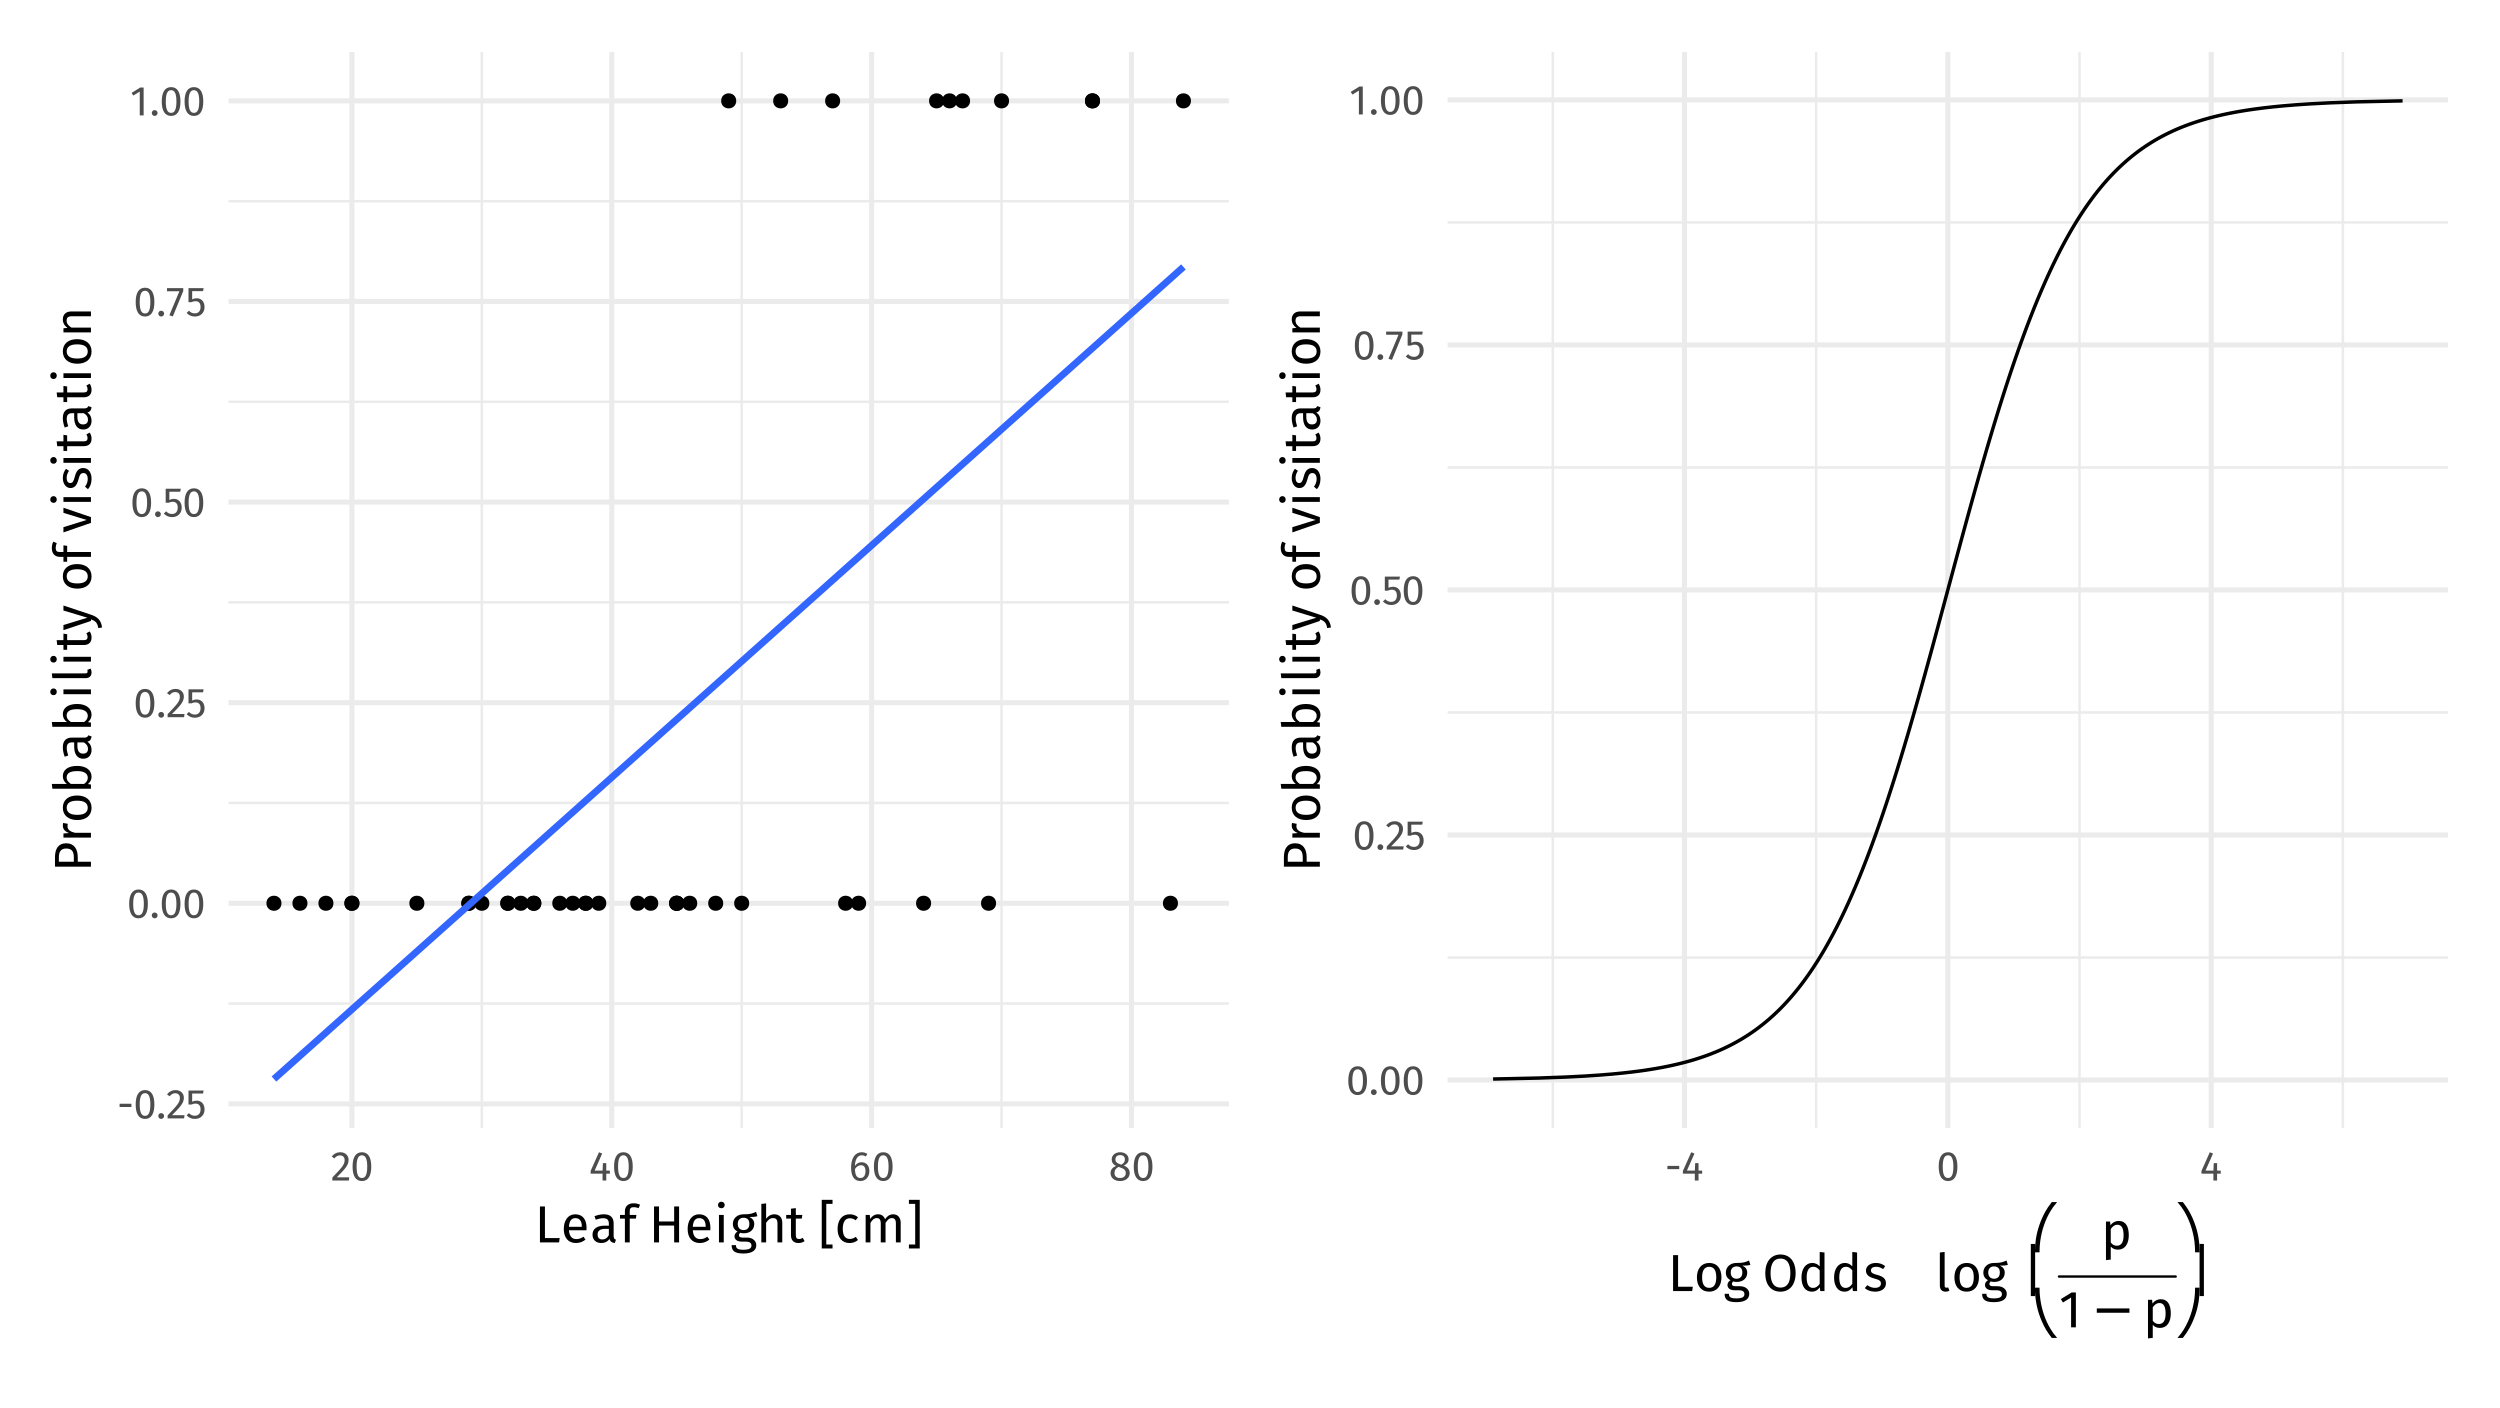 <?xml version="1.0" encoding="UTF-8"?>
<svg xmlns="http://www.w3.org/2000/svg" xmlns:xlink="http://www.w3.org/1999/xlink" width="767" height="432" viewBox="0 0 767 432">
<defs>
<g>
<g id="glyph-0-0">
<path d="M 6.953 -13.438 L 1.578 -13.438 L 1.578 4.484 L 6.953 4.484 Z M 6.25 -12.766 L 6.25 3.812 L 2.281 3.812 L 2.281 -12.766 Z M 4.141 -5.766 C 3.641 -5.766 2.953 -5.625 2.953 -5.266 C 2.953 -5.109 3.078 -4.984 3.266 -4.984 C 3.312 -4.984 3.359 -4.984 3.422 -5.016 C 3.641 -5.125 3.828 -5.156 4.094 -5.156 C 4.734 -5.156 4.875 -4.766 4.875 -4.281 C 4.875 -3.594 4.625 -3.344 3.719 -3.281 L 3.719 -2.219 C 3.719 -2.016 3.859 -1.906 4.031 -1.906 C 4.188 -1.906 4.344 -2.016 4.344 -2.219 L 4.344 -2.797 C 5.203 -2.922 5.562 -3.406 5.562 -4.297 C 5.562 -5.062 5.25 -5.766 4.141 -5.766 Z M 4.031 -1.531 C 3.781 -1.531 3.578 -1.344 3.578 -1.094 C 3.578 -0.812 3.781 -0.609 4.031 -0.609 C 4.281 -0.609 4.484 -0.812 4.484 -1.094 C 4.484 -1.344 4.281 -1.531 4.031 -1.531 Z M 4.031 -1.531 "/>
</g>
<g id="glyph-0-1">
<path d="M 0.766 -3.5 L 4.391 -3.5 L 4.391 -4.5 L 0.766 -4.5 Z M 0.766 -3.5 "/>
</g>
<g id="glyph-0-2">
<path d="M 3.578 -8.688 C 1.656 -8.688 0.703 -7.109 0.703 -4.281 C 0.703 -1.438 1.656 0.156 3.578 0.156 C 5.484 0.156 6.438 -1.438 6.438 -4.281 C 6.438 -7.109 5.484 -8.688 3.578 -8.688 Z M 3.578 -7.75 C 4.625 -7.75 5.203 -6.781 5.203 -4.281 C 5.203 -1.75 4.625 -0.781 3.578 -0.781 C 2.5 -0.781 1.938 -1.75 1.938 -4.281 C 1.938 -6.781 2.5 -7.75 3.578 -7.75 Z M 3.578 -7.75 "/>
</g>
<g id="glyph-0-3">
<path d="M 1.516 -1.625 C 1.031 -1.625 0.641 -1.234 0.641 -0.75 C 0.641 -0.25 1.031 0.156 1.516 0.156 C 2.031 0.156 2.422 -0.25 2.422 -0.75 C 2.422 -1.234 2.031 -1.625 1.516 -1.625 Z M 1.516 -1.625 "/>
</g>
<g id="glyph-0-4">
<path d="M 2.922 -8.688 C 1.844 -8.688 1.016 -8.25 0.312 -7.391 L 1.109 -6.781 C 1.656 -7.438 2.141 -7.719 2.859 -7.719 C 3.688 -7.719 4.266 -7.188 4.266 -6.297 C 4.266 -4.906 3.516 -4.078 0.5 -0.938 L 0.5 0 L 5.547 0 L 5.688 -0.984 L 1.844 -0.984 C 4.469 -3.609 5.484 -4.75 5.484 -6.344 C 5.484 -7.672 4.484 -8.688 2.922 -8.688 Z M 2.922 -8.688 "/>
</g>
<g id="glyph-0-5">
<path d="M 5.547 -8.562 L 0.906 -8.562 L 0.906 -4.25 L 1.828 -4.25 C 2.234 -4.438 2.578 -4.547 3.047 -4.547 C 3.922 -4.547 4.609 -4.078 4.609 -2.766 C 4.609 -1.516 3.922 -0.812 2.859 -0.812 C 2.109 -0.812 1.562 -1.078 1.047 -1.625 L 0.328 -0.938 C 1 -0.25 1.781 0.156 2.859 0.156 C 4.641 0.156 5.828 -1.031 5.828 -2.734 C 5.828 -4.438 4.844 -5.453 3.406 -5.453 C 2.938 -5.453 2.484 -5.344 2.031 -5.125 L 2.031 -7.641 L 5.375 -7.641 Z M 5.547 -8.562 "/>
</g>
<g id="glyph-0-6">
<path d="M 5.297 -8.562 L 0.312 -8.562 L 0.312 -7.594 L 4.109 -7.594 L 1.031 -0.234 L 2.094 0.125 L 5.297 -7.672 Z M 5.297 -8.562 "/>
</g>
<g id="glyph-0-7">
<path d="M 4.141 -8.562 L 3.094 -8.562 L 0.453 -6.922 L 0.953 -6.094 L 2.953 -7.312 L 2.953 0 L 4.141 0 Z M 4.141 -8.562 "/>
</g>
<g id="glyph-0-8">
<path d="M 6.422 -3.047 L 5.312 -3.047 L 5.312 -5.344 L 4.281 -5.344 L 4.188 -3.047 L 1.75 -3.047 L 4.062 -8.281 L 3.078 -8.688 L 0.516 -2.953 L 0.516 -2.109 L 4.172 -2.109 L 4.172 0 L 5.312 0 L 5.312 -2.109 L 6.422 -2.109 Z M 6.422 -3.047 "/>
</g>
<g id="glyph-0-9">
<path d="M 3.938 -5.625 C 3.141 -5.625 2.438 -5.297 1.875 -4.5 C 1.938 -6.469 2.688 -7.75 3.922 -7.75 C 4.406 -7.75 4.844 -7.625 5.25 -7.391 L 5.703 -8.172 C 5.203 -8.5 4.625 -8.688 3.938 -8.688 C 1.922 -8.688 0.703 -6.828 0.703 -4.016 C 0.703 -1.562 1.5 0.156 3.578 0.156 C 5.094 0.156 6.312 -1.031 6.312 -2.906 C 6.312 -4.734 5.203 -5.625 3.938 -5.625 Z M 3.578 -0.781 C 2.438 -0.781 1.938 -1.656 1.891 -3.516 C 2.328 -4.219 2.969 -4.703 3.734 -4.703 C 4.547 -4.703 5.125 -4.219 5.125 -2.859 C 5.125 -1.609 4.594 -0.781 3.578 -0.781 Z M 3.578 -0.781 "/>
</g>
<g id="glyph-0-10">
<path d="M 4.672 -4.594 C 5.641 -5.078 6.125 -5.656 6.125 -6.531 C 6.125 -7.984 4.812 -8.688 3.531 -8.688 C 2.234 -8.688 0.938 -7.938 0.938 -6.484 C 0.938 -5.609 1.344 -4.953 2.266 -4.484 C 1.219 -4.031 0.578 -3.359 0.578 -2.266 C 0.578 -0.859 1.734 0.156 3.5 0.156 C 5.25 0.156 6.469 -0.859 6.469 -2.297 C 6.469 -3.359 5.844 -4.125 4.672 -4.594 Z M 3.531 -7.812 C 4.469 -7.812 4.984 -7.281 4.984 -6.484 C 4.984 -5.766 4.656 -5.312 3.891 -4.875 L 3.672 -4.953 C 2.688 -5.266 2.078 -5.594 2.078 -6.469 C 2.078 -7.328 2.656 -7.812 3.531 -7.812 Z M 3.516 -0.781 C 2.453 -0.781 1.797 -1.328 1.797 -2.266 C 1.797 -3.203 2.219 -3.781 3.062 -4.203 L 3.375 -4.078 C 4.766 -3.609 5.25 -3.203 5.25 -2.281 C 5.25 -1.375 4.594 -0.781 3.516 -0.781 Z M 3.516 -0.781 "/>
</g>
<g id="glyph-1-0">
<path d="M 8.688 -16.797 L 1.969 -16.797 L 1.969 5.594 L 8.688 5.594 Z M 7.828 -15.969 L 7.828 4.766 L 2.844 4.766 L 2.844 -15.969 Z M 5.188 -7.219 C 4.562 -7.219 3.703 -7.031 3.703 -6.594 C 3.703 -6.391 3.844 -6.219 4.078 -6.219 C 4.141 -6.219 4.203 -6.234 4.281 -6.266 C 4.562 -6.406 4.781 -6.453 5.125 -6.453 C 5.922 -6.453 6.094 -5.969 6.094 -5.344 C 6.094 -4.5 5.797 -4.172 4.641 -4.109 L 4.641 -2.766 C 4.641 -2.531 4.828 -2.391 5.047 -2.391 C 5.234 -2.391 5.438 -2.531 5.438 -2.766 L 5.438 -3.484 C 6.516 -3.641 6.953 -4.25 6.953 -5.375 C 6.953 -6.344 6.562 -7.219 5.188 -7.219 Z M 5.047 -1.922 C 4.719 -1.922 4.484 -1.688 4.484 -1.359 C 4.484 -1.031 4.719 -0.766 5.047 -0.766 C 5.359 -0.766 5.594 -1.031 5.594 -1.359 C 5.594 -1.688 5.359 -1.922 5.047 -1.922 Z M 5.047 -1.922 "/>
</g>
<g id="glyph-1-1">
<path d="M 3.125 -11.031 L 1.594 -11.031 L 1.594 0 L 7.469 0 L 7.641 -1.328 L 3.125 -1.328 Z M 3.125 -11.031 "/>
</g>
<g id="glyph-1-2">
<path d="M 7.891 -4.469 C 7.891 -7.047 6.688 -8.625 4.422 -8.625 C 2.234 -8.625 0.906 -6.75 0.906 -4.125 C 0.906 -1.453 2.281 0.188 4.641 0.188 C 5.812 0.188 6.75 -0.203 7.578 -0.859 L 6.938 -1.75 C 6.203 -1.234 5.578 -1.016 4.75 -1.016 C 3.531 -1.016 2.625 -1.766 2.484 -3.719 L 7.859 -3.719 C 7.875 -3.906 7.891 -4.172 7.891 -4.469 Z M 6.438 -4.797 L 2.484 -4.797 C 2.594 -6.672 3.328 -7.453 4.453 -7.453 C 5.781 -7.453 6.438 -6.547 6.438 -4.891 Z M 6.438 -4.797 "/>
</g>
<g id="glyph-1-3">
<path d="M 7.203 -1.969 L 7.203 -5.828 C 7.203 -7.578 6.266 -8.625 4.234 -8.625 C 3.297 -8.625 2.375 -8.438 1.328 -8.047 L 1.703 -6.969 C 2.562 -7.266 3.344 -7.422 3.969 -7.422 C 5.141 -7.422 5.734 -6.969 5.734 -5.766 L 5.734 -5.141 L 4.438 -5.141 C 2.078 -5.141 0.719 -4.156 0.719 -2.359 C 0.719 -0.844 1.734 0.188 3.406 0.188 C 4.438 0.188 5.328 -0.188 5.922 -1.078 C 6.172 -0.234 6.719 0.094 7.562 0.188 L 7.906 -0.828 C 7.469 -0.984 7.203 -1.234 7.203 -1.969 Z M 3.75 -0.906 C 2.781 -0.906 2.281 -1.438 2.281 -2.438 C 2.281 -3.578 3.078 -4.156 4.625 -4.156 L 5.734 -4.156 L 5.734 -2.219 C 5.25 -1.344 4.609 -0.906 3.75 -0.906 Z M 3.75 -0.906 "/>
</g>
<g id="glyph-1-4">
<path d="M 4.391 -10.812 C 4.812 -10.812 5.312 -10.734 5.859 -10.5 L 6.312 -11.562 C 5.641 -11.859 5.109 -12 4.297 -12 C 2.594 -12 1.656 -10.984 1.656 -9.578 L 1.656 -8.438 L 0.156 -8.438 L 0.156 -7.297 L 1.656 -7.297 L 1.656 0 L 3.141 0 L 3.141 -7.297 L 5.031 -7.297 L 5.188 -8.438 L 3.141 -8.438 L 3.141 -9.594 C 3.141 -10.422 3.453 -10.812 4.391 -10.812 Z M 4.391 -10.812 "/>
</g>
<g id="glyph-1-5">
</g>
<g id="glyph-1-6">
<path d="M 7.766 0 L 9.281 0 L 9.281 -11.031 L 7.766 -11.031 L 7.766 -6.422 L 3.125 -6.422 L 3.125 -11.031 L 1.594 -11.031 L 1.594 0 L 3.125 0 L 3.125 -5.172 L 7.766 -5.172 Z M 7.766 0 "/>
</g>
<g id="glyph-1-7">
<path d="M 2.234 -12.484 C 1.625 -12.484 1.219 -12.047 1.219 -11.469 C 1.219 -10.906 1.625 -10.484 2.234 -10.484 C 2.859 -10.484 3.281 -10.906 3.281 -11.469 C 3.281 -12.047 2.859 -12.484 2.234 -12.484 Z M 2.984 -8.438 L 1.516 -8.438 L 1.516 0 L 2.984 0 Z M 2.984 -8.438 "/>
</g>
<g id="glyph-1-8">
<path d="M 7.891 -9.375 C 6.891 -8.922 6.125 -8.578 4.031 -8.625 C 2.172 -8.625 0.781 -7.406 0.781 -5.688 C 0.781 -4.594 1.234 -3.859 2.203 -3.344 C 1.594 -2.938 1.281 -2.406 1.281 -1.859 C 1.281 -1.016 1.953 -0.25 3.453 -0.25 L 4.781 -0.25 C 5.844 -0.25 6.484 0.141 6.484 0.938 C 6.484 1.797 5.844 2.25 4.016 2.25 C 2.156 2.25 1.734 1.812 1.734 0.844 L 0.406 0.844 C 0.406 2.562 1.266 3.406 4.016 3.406 C 6.625 3.406 7.969 2.484 7.969 0.844 C 7.969 -0.5 6.812 -1.484 5.094 -1.484 L 3.75 -1.484 C 2.875 -1.484 2.641 -1.797 2.641 -2.172 C 2.641 -2.484 2.812 -2.781 3.062 -2.953 C 3.406 -2.844 3.75 -2.797 4.125 -2.797 C 6.141 -2.797 7.344 -4 7.344 -5.656 C 7.344 -6.641 6.844 -7.344 5.859 -7.797 C 6.812 -7.797 7.609 -7.828 8.312 -8.047 Z M 4.031 -7.562 C 5.234 -7.562 5.844 -6.922 5.844 -5.703 C 5.844 -4.484 5.219 -3.781 4.062 -3.781 C 2.906 -3.781 2.281 -4.562 2.281 -5.688 C 2.281 -6.781 2.891 -7.562 4.031 -7.562 Z M 4.031 -7.562 "/>
</g>
<g id="glyph-1-9">
<path d="M 5.484 -8.625 C 4.438 -8.625 3.594 -8.094 2.984 -7.266 L 2.984 -11.969 L 1.516 -11.812 L 1.516 0 L 2.984 0 L 2.984 -6 C 3.547 -6.875 4.203 -7.469 5.125 -7.469 C 5.922 -7.469 6.469 -7.109 6.469 -5.844 L 6.469 0 L 7.938 0 L 7.938 -6.047 C 7.938 -7.625 7.031 -8.625 5.484 -8.625 Z M 5.484 -8.625 "/>
</g>
<g id="glyph-1-10">
<path d="M 5.219 -1.391 C 4.797 -1.141 4.469 -1.031 4.094 -1.031 C 3.359 -1.031 3.094 -1.422 3.094 -2.266 L 3.094 -7.297 L 4.922 -7.297 L 5.094 -8.438 L 3.094 -8.438 L 3.094 -10.516 L 1.609 -10.344 L 1.609 -8.438 L 0.141 -8.438 L 0.141 -7.297 L 1.609 -7.297 L 1.609 -2.203 C 1.609 -0.641 2.469 0.188 3.891 0.188 C 4.609 0.188 5.219 0 5.781 -0.391 Z M 5.219 -1.391 "/>
</g>
<g id="glyph-1-11">
<path d="M 4.359 -13.062 L 1.047 -13.062 L 1.047 1.859 L 4.359 1.859 L 4.359 0.641 L 2.438 0.641 L 2.438 -11.828 L 4.359 -11.828 Z M 4.359 -13.062 "/>
</g>
<g id="glyph-1-12">
<path d="M 4.594 -8.625 C 2.297 -8.625 0.906 -6.828 0.906 -4.141 C 0.906 -1.422 2.312 0.188 4.594 0.188 C 5.562 0.188 6.422 -0.125 7.172 -0.734 L 6.5 -1.703 C 5.859 -1.281 5.359 -1.062 4.656 -1.062 C 3.328 -1.062 2.5 -1.969 2.5 -4.172 C 2.5 -6.375 3.328 -7.406 4.656 -7.406 C 5.359 -7.406 5.891 -7.203 6.469 -6.781 L 7.172 -7.719 C 6.391 -8.375 5.578 -8.625 4.594 -8.625 Z M 4.594 -8.625 "/>
</g>
<g id="glyph-1-13">
<path d="M 9.984 -8.625 C 8.844 -8.625 8.078 -8.016 7.469 -7.109 C 7.156 -8.062 6.391 -8.625 5.344 -8.625 C 4.234 -8.625 3.469 -8.047 2.906 -7.203 L 2.781 -8.438 L 1.516 -8.438 L 1.516 0 L 2.984 0 L 2.984 -5.984 C 3.547 -6.875 4.062 -7.469 4.969 -7.469 C 5.609 -7.469 6.156 -7.109 6.156 -5.844 L 6.156 0 L 7.625 0 L 7.625 -5.984 C 8.203 -6.875 8.703 -7.469 9.609 -7.469 C 10.25 -7.469 10.797 -7.109 10.797 -5.844 L 10.797 0 L 12.266 0 L 12.266 -6.047 C 12.266 -7.625 11.359 -8.625 9.984 -8.625 Z M 9.984 -8.625 "/>
</g>
<g id="glyph-1-14">
<path d="M 4.109 -13.062 L 0.797 -13.062 L 0.797 -11.828 L 2.719 -11.828 L 2.719 0.641 L 0.797 0.641 L 0.797 1.859 L 4.109 1.859 Z M 4.109 -13.062 "/>
</g>
<g id="glyph-1-15">
<path d="M 4.688 -8.625 C 2.281 -8.625 0.906 -6.812 0.906 -4.203 C 0.906 -1.531 2.266 0.188 4.672 0.188 C 7.062 0.188 8.438 -1.609 8.438 -4.219 C 8.438 -6.891 7.094 -8.625 4.688 -8.625 Z M 4.688 -7.438 C 6.078 -7.438 6.844 -6.422 6.844 -4.219 C 6.844 -2.016 6.078 -0.984 4.672 -0.984 C 3.266 -0.984 2.5 -2.016 2.5 -4.203 C 2.5 -6.422 3.281 -7.438 4.688 -7.438 Z M 4.688 -7.438 "/>
</g>
<g id="glyph-1-16">
<path d="M 5.531 -11.219 C 2.781 -11.219 0.875 -9.125 0.875 -5.484 C 0.875 -1.797 2.781 0.188 5.531 0.188 C 8.297 0.188 10.188 -1.859 10.188 -5.5 C 10.188 -9.219 8.297 -11.219 5.531 -11.219 Z M 5.531 -9.969 C 7.422 -9.969 8.578 -8.672 8.578 -5.5 C 8.578 -2.297 7.391 -1.062 5.531 -1.062 C 3.75 -1.062 2.5 -2.297 2.5 -5.484 C 2.5 -8.672 3.703 -9.969 5.531 -9.969 Z M 5.531 -9.969 "/>
</g>
<g id="glyph-1-17">
<path d="M 6.578 -12 L 6.578 -7.578 C 6.016 -8.172 5.297 -8.625 4.297 -8.625 C 2.234 -8.625 0.984 -6.75 0.984 -4.172 C 0.984 -1.547 2.125 0.188 4.172 0.188 C 5.219 0.188 6.062 -0.312 6.609 -1.172 L 6.75 0 L 8.047 0 L 8.047 -11.828 Z M 4.5 -0.969 C 3.281 -0.969 2.578 -1.984 2.578 -4.203 C 2.578 -6.406 3.359 -7.453 4.625 -7.453 C 5.453 -7.453 6.047 -7.031 6.578 -6.359 L 6.578 -2.219 C 6.016 -1.438 5.438 -0.969 4.5 -0.969 Z M 4.5 -0.969 "/>
</g>
<g id="glyph-1-18">
<path d="M 3.812 -8.625 C 2.062 -8.625 0.766 -7.641 0.766 -6.297 C 0.766 -5.125 1.484 -4.344 3.312 -3.859 C 4.938 -3.422 5.359 -3.109 5.359 -2.266 C 5.359 -1.469 4.656 -0.984 3.547 -0.984 C 2.641 -0.984 1.859 -1.297 1.188 -1.812 L 0.406 -0.906 C 1.141 -0.266 2.156 0.188 3.578 0.188 C 5.297 0.188 6.906 -0.609 6.906 -2.375 C 6.906 -3.844 5.891 -4.547 4.109 -4.984 C 2.75 -5.344 2.297 -5.656 2.297 -6.359 C 2.297 -7.031 2.891 -7.453 3.859 -7.453 C 4.641 -7.453 5.297 -7.219 6.047 -6.734 L 6.672 -7.656 C 5.875 -8.266 4.984 -8.625 3.812 -8.625 Z M 3.812 -8.625 "/>
</g>
<g id="glyph-1-19">
<path d="M 3.203 0.188 C 3.625 0.188 4.047 0.078 4.375 -0.094 L 3.984 -1.125 C 3.828 -1.062 3.641 -1.031 3.438 -1.031 C 3.062 -1.031 2.906 -1.25 2.906 -1.703 L 2.906 -12 L 1.438 -11.828 L 1.438 -1.656 C 1.438 -0.469 2.125 0.188 3.203 0.188 Z M 3.203 0.188 "/>
</g>
<g id="glyph-1-20">
<path d="M 5.391 -8.625 C 4.438 -8.625 3.516 -8.156 2.891 -7.297 L 2.781 -8.438 L 1.516 -8.438 L 1.516 3.406 L 2.984 3.234 L 2.984 -0.766 C 3.531 -0.109 4.281 0.188 5.203 0.188 C 7.375 0.188 8.516 -1.656 8.516 -4.219 C 8.516 -6.875 7.625 -8.625 5.391 -8.625 Z M 4.844 -1.016 C 4.078 -1.016 3.422 -1.375 2.984 -2.031 L 2.984 -6.141 C 3.438 -6.812 4.125 -7.453 5.031 -7.453 C 6.281 -7.453 6.922 -6.422 6.922 -4.219 C 6.922 -2.016 6.188 -1.016 4.844 -1.016 Z M 4.844 -1.016 "/>
</g>
<g id="glyph-1-21">
<path d="M 5.172 -10.703 L 3.875 -10.703 L 0.562 -8.656 L 1.203 -7.609 L 3.703 -9.141 L 3.703 0 L 5.172 0 Z M 5.172 -10.703 "/>
</g>
<g id="glyph-2-0">
<path d="M -16.797 -8.688 L -16.797 -1.969 L 5.594 -1.969 L 5.594 -8.688 Z M -15.969 -7.828 L 4.766 -7.828 L 4.766 -2.844 L -15.969 -2.844 Z M -7.219 -5.188 C -7.219 -4.562 -7.031 -3.703 -6.594 -3.703 C -6.391 -3.703 -6.219 -3.844 -6.219 -4.078 C -6.219 -4.141 -6.234 -4.203 -6.266 -4.281 C -6.406 -4.562 -6.453 -4.781 -6.453 -5.125 C -6.453 -5.922 -5.969 -6.094 -5.344 -6.094 C -4.5 -6.094 -4.172 -5.797 -4.109 -4.641 L -2.766 -4.641 C -2.531 -4.641 -2.391 -4.828 -2.391 -5.047 C -2.391 -5.234 -2.531 -5.438 -2.766 -5.438 L -3.484 -5.438 C -3.641 -6.516 -4.25 -6.953 -5.375 -6.953 C -6.344 -6.953 -7.219 -6.562 -7.219 -5.188 Z M -1.922 -5.047 C -1.922 -4.719 -1.688 -4.484 -1.359 -4.484 C -1.031 -4.484 -0.766 -4.719 -0.766 -5.047 C -0.766 -5.359 -1.031 -5.594 -1.359 -5.594 C -1.688 -5.594 -1.922 -5.359 -1.922 -5.047 Z M -1.922 -5.047 "/>
</g>
<g id="glyph-2-1">
<path d="M -11.031 -4.5 L -11.031 -1.594 L 0 -1.594 L 0 -3.125 L -4.047 -3.125 L -4.047 -4.516 C -4.047 -6.938 -5.094 -8.781 -7.609 -8.781 C -9.938 -8.781 -11.031 -7.156 -11.031 -4.5 Z M -5.25 -4.453 L -5.25 -3.125 L -9.844 -3.125 L -9.844 -4.484 C -9.844 -6.109 -9.25 -7.172 -7.594 -7.172 C -5.734 -7.172 -5.25 -6.078 -5.25 -4.453 Z M -5.25 -4.453 "/>
</g>
<g id="glyph-2-2">
<path d="M -8.625 -5.188 C -8.625 -4.156 -7.984 -3.375 -6.719 -2.922 L -8.438 -2.781 L -8.438 -1.516 L 0 -1.516 L 0 -2.984 L -4.812 -2.984 C -6.438 -3.344 -7.188 -3.953 -7.188 -5.016 C -7.188 -5.312 -7.156 -5.484 -7.094 -5.75 L -8.531 -6.016 C -8.594 -5.766 -8.625 -5.453 -8.625 -5.188 Z M -8.625 -5.188 "/>
</g>
<g id="glyph-2-3">
<path d="M -8.625 -4.688 C -8.625 -2.281 -6.812 -0.906 -4.203 -0.906 C -1.531 -0.906 0.188 -2.266 0.188 -4.672 C 0.188 -7.062 -1.609 -8.438 -4.219 -8.438 C -6.891 -8.438 -8.625 -7.094 -8.625 -4.688 Z M -7.438 -4.688 C -7.438 -6.078 -6.422 -6.844 -4.219 -6.844 C -2.016 -6.844 -0.984 -6.078 -0.984 -4.672 C -0.984 -3.266 -2.016 -2.5 -4.203 -2.5 C -6.422 -2.5 -7.438 -3.281 -7.438 -4.688 Z M -7.438 -4.688 "/>
</g>
<g id="glyph-2-4">
<path d="M -8.625 -5.375 C -8.625 -4.359 -8.156 -3.562 -7.375 -2.984 L -12 -2.984 L -11.828 -1.516 L 0 -1.516 L 0 -2.812 L -0.922 -2.953 C -0.219 -3.531 0.188 -4.266 0.188 -5.203 C 0.188 -7.25 -1.578 -8.516 -4.219 -8.516 C -7.047 -8.516 -8.625 -7.281 -8.625 -5.375 Z M -0.969 -4.844 C -0.969 -4.094 -1.438 -3.422 -2.109 -2.984 L -6.141 -2.984 C -6.812 -3.422 -7.453 -4.031 -7.453 -4.953 C -7.453 -6.141 -6.625 -6.922 -4.219 -6.922 C -1.922 -6.922 -0.969 -6.078 -0.969 -4.844 Z M -0.969 -4.844 "/>
</g>
<g id="glyph-2-5">
<path d="M -1.969 -7.203 L -5.828 -7.203 C -7.578 -7.203 -8.625 -6.266 -8.625 -4.234 C -8.625 -3.297 -8.438 -2.375 -8.047 -1.328 L -6.969 -1.703 C -7.266 -2.562 -7.422 -3.344 -7.422 -3.969 C -7.422 -5.141 -6.969 -5.734 -5.766 -5.734 L -5.141 -5.734 L -5.141 -4.438 C -5.141 -2.078 -4.156 -0.719 -2.359 -0.719 C -0.844 -0.719 0.188 -1.734 0.188 -3.406 C 0.188 -4.438 -0.188 -5.328 -1.078 -5.922 C -0.234 -6.172 0.094 -6.719 0.188 -7.562 L -0.828 -7.906 C -0.984 -7.469 -1.234 -7.203 -1.969 -7.203 Z M -0.906 -3.75 C -0.906 -2.781 -1.438 -2.281 -2.438 -2.281 C -3.578 -2.281 -4.156 -3.078 -4.156 -4.625 L -4.156 -5.734 L -2.219 -5.734 C -1.344 -5.25 -0.906 -4.609 -0.906 -3.75 Z M -0.906 -3.75 "/>
</g>
<g id="glyph-2-6">
<path d="M -12.484 -2.234 C -12.484 -1.625 -12.047 -1.219 -11.469 -1.219 C -10.906 -1.219 -10.484 -1.625 -10.484 -2.234 C -10.484 -2.859 -10.906 -3.281 -11.469 -3.281 C -12.047 -3.281 -12.484 -2.859 -12.484 -2.234 Z M -8.438 -2.984 L -8.438 -1.516 L 0 -1.516 L 0 -2.984 Z M -8.438 -2.984 "/>
</g>
<g id="glyph-2-7">
<path d="M 0.188 -3.203 C 0.188 -3.625 0.078 -4.047 -0.094 -4.375 L -1.125 -3.984 C -1.062 -3.828 -1.031 -3.641 -1.031 -3.438 C -1.031 -3.062 -1.25 -2.906 -1.703 -2.906 L -12 -2.906 L -11.828 -1.438 L -1.656 -1.438 C -0.469 -1.438 0.188 -2.125 0.188 -3.203 Z M 0.188 -3.203 "/>
</g>
<g id="glyph-2-8">
<path d="M -1.391 -5.219 C -1.141 -4.797 -1.031 -4.469 -1.031 -4.094 C -1.031 -3.359 -1.422 -3.094 -2.266 -3.094 L -7.297 -3.094 L -7.297 -4.922 L -8.438 -5.094 L -8.438 -3.094 L -10.516 -3.094 L -10.344 -1.609 L -8.438 -1.609 L -8.438 -0.141 L -7.297 -0.141 L -7.297 -1.609 L -2.203 -1.609 C -0.641 -1.609 0.188 -2.469 0.188 -3.891 C 0.188 -4.609 0 -5.219 -0.391 -5.781 Z M -1.391 -5.219 "/>
</g>
<g id="glyph-2-9">
<path d="M -8.438 -7.719 L -8.438 -6.188 L -1.078 -3.984 L -8.438 -1.734 L -8.438 -0.156 L 0 -2.984 L 0 -3.484 C 1.312 -3.016 1.969 -2.531 2.25 -0.812 L 3.406 -0.969 C 3.156 -3.312 1.844 -4.297 0.047 -4.891 Z M -8.438 -7.719 "/>
</g>
<g id="glyph-2-10">
</g>
<g id="glyph-2-11">
<path d="M -10.812 -4.391 C -10.812 -4.812 -10.734 -5.312 -10.5 -5.859 L -11.562 -6.312 C -11.859 -5.641 -12 -5.109 -12 -4.297 C -12 -2.594 -10.984 -1.656 -9.578 -1.656 L -8.438 -1.656 L -8.438 -0.156 L -7.297 -0.156 L -7.297 -1.656 L 0 -1.656 L 0 -3.141 L -7.297 -3.141 L -7.297 -5.031 L -8.438 -5.188 L -8.438 -3.141 L -9.594 -3.141 C -10.422 -3.141 -10.812 -3.453 -10.812 -4.391 Z M -10.812 -4.391 "/>
</g>
<g id="glyph-2-12">
<path d="M -8.438 -7.719 L -8.438 -6.156 L -1.312 -3.969 L -8.438 -1.766 L -8.438 -0.156 L 0 -3.078 L 0 -4.844 Z M -8.438 -7.719 "/>
</g>
<g id="glyph-2-13">
<path d="M -8.625 -3.812 C -8.625 -2.062 -7.641 -0.766 -6.297 -0.766 C -5.125 -0.766 -4.344 -1.484 -3.859 -3.312 C -3.422 -4.938 -3.109 -5.359 -2.266 -5.359 C -1.469 -5.359 -0.984 -4.656 -0.984 -3.547 C -0.984 -2.641 -1.297 -1.859 -1.812 -1.188 L -0.906 -0.406 C -0.266 -1.141 0.188 -2.156 0.188 -3.578 C 0.188 -5.297 -0.609 -6.906 -2.375 -6.906 C -3.844 -6.906 -4.547 -5.891 -4.984 -4.109 C -5.344 -2.75 -5.656 -2.297 -6.359 -2.297 C -7.031 -2.297 -7.453 -2.891 -7.453 -3.859 C -7.453 -4.641 -7.219 -5.297 -6.734 -6.047 L -7.656 -6.672 C -8.266 -5.875 -8.625 -4.984 -8.625 -3.812 Z M -8.625 -3.812 "/>
</g>
<g id="glyph-2-14">
<path d="M -8.625 -5.484 C -8.625 -4.391 -8.047 -3.484 -7.188 -2.906 L -8.438 -2.781 L -8.438 -1.516 L 0 -1.516 L 0 -2.984 L -5.984 -2.984 C -6.875 -3.547 -7.469 -4.188 -7.469 -5.141 C -7.469 -5.953 -7.109 -6.469 -5.844 -6.469 L 0 -6.469 L 0 -7.938 L -6.047 -7.938 C -7.641 -7.938 -8.625 -7.047 -8.625 -5.484 Z M -8.625 -5.484 "/>
</g>
<g id="glyph-3-0">
<path d="M 0.797 2.828 L 0.797 -11.281 L 8.797 -11.281 L 8.797 2.828 Z M 1.703 1.938 L 7.906 1.938 L 7.906 -10.391 L 1.703 -10.391 Z M 1.703 1.938 "/>
</g>
<g id="glyph-3-1">
</g>
<g id="glyph-3-2">
<path d="M 1.703 -5.688 L 11.719 -5.688 L 11.719 -4.359 L 1.703 -4.359 Z M 1.703 -5.688 "/>
</g>
<g id="glyph-4-0">
<path d="M 1.594 -13.766 L 1.594 1.594 L 14.406 1.594 L 14.406 -13.766 Z M 13.047 -12.922 L 8.016 -6.734 L 2.969 -12.922 Z M 13.562 0.125 L 8.547 -6.062 L 13.562 -12.25 Z M 2.984 0.766 L 8.016 -5.406 L 13.031 0.766 Z M 2.438 0.141 L 2.438 -12.281 L 7.469 -6.062 Z M 2.438 0.141 "/>
</g>
<g id="glyph-4-1">
<path d="M 13.781 -13.5 C 12.844 -12.297 12.375 -11.578 11.75 -10.484 C 10.375 -7.984 9.375 -5.125 8.922 -2.297 C 8.703 -0.844 8.609 0.406 8.609 1.922 L 10.016 1.922 C 10.031 0.516 10.078 -0.281 10.234 -1.453 C 10.703 -4.938 11.781 -8.078 13.469 -10.844 C 14.016 -11.75 14.234 -12.047 15.422 -13.5 Z M 13.781 -13.5 "/>
</g>
<g id="glyph-4-2">
<path d="M 15.422 1.344 C 14.234 -0.109 14.016 -0.422 13.469 -1.312 C 11.781 -4.078 10.703 -7.219 10.234 -10.719 C 10.078 -11.875 10.031 -12.672 10.016 -14.078 L 8.609 -14.078 C 8.609 -10.312 9.328 -6.891 10.812 -3.562 C 11.625 -1.703 12.453 -0.375 13.781 1.344 Z M 15.422 1.344 "/>
</g>
<g id="glyph-4-3">
<path d="M 8.672 -14.078 L 7.344 -14.078 L 7.344 1.922 L 8.672 1.922 Z M 8.672 -14.078 "/>
</g>
<g id="glyph-4-4">
<path d="M 0.562 -13.5 C 1.719 -12.094 1.969 -11.766 2.531 -10.844 C 4.203 -8.078 5.297 -4.938 5.766 -1.453 C 5.906 -0.297 5.953 0.5 5.969 1.922 L 7.375 1.922 C 7.375 -1.859 6.672 -5.266 5.188 -8.594 C 4.359 -10.469 3.547 -11.797 2.203 -13.5 Z M 0.562 -13.5 "/>
</g>
<g id="glyph-4-5">
<path d="M 2.203 1.344 C 3.156 0.141 3.625 -0.578 4.25 -1.703 C 5.625 -4.172 6.625 -7.047 7.062 -9.859 C 7.297 -11.359 7.375 -12.547 7.375 -14.078 L 5.969 -14.078 C 5.953 -12.656 5.906 -11.859 5.766 -10.719 C 5.297 -7.219 4.203 -4.078 2.531 -1.312 C 1.969 -0.406 1.719 -0.047 0.562 1.344 Z M 2.203 1.344 "/>
</g>
</g>
<clipPath id="clip-0">
<path clip-rule="nonzero" d="M 70.098 307 L 377.027 307 L 377.027 309 L 70.098 309 Z M 70.098 307 "/>
</clipPath>
<clipPath id="clip-1">
<path clip-rule="nonzero" d="M 70.098 245 L 377.027 245 L 377.027 247 L 70.098 247 Z M 70.098 245 "/>
</clipPath>
<clipPath id="clip-2">
<path clip-rule="nonzero" d="M 70.098 184 L 377.027 184 L 377.027 186 L 70.098 186 Z M 70.098 184 "/>
</clipPath>
<clipPath id="clip-3">
<path clip-rule="nonzero" d="M 70.098 122 L 377.027 122 L 377.027 124 L 70.098 124 Z M 70.098 122 "/>
</clipPath>
<clipPath id="clip-4">
<path clip-rule="nonzero" d="M 70.098 61 L 377.027 61 L 377.027 63 L 70.098 63 Z M 70.098 61 "/>
</clipPath>
<clipPath id="clip-5">
<path clip-rule="nonzero" d="M 147 15.941 L 149 15.941 L 149 346.055 L 147 346.055 Z M 147 15.941 "/>
</clipPath>
<clipPath id="clip-6">
<path clip-rule="nonzero" d="M 227 15.941 L 228 15.941 L 228 346.055 L 227 346.055 Z M 227 15.941 "/>
</clipPath>
<clipPath id="clip-7">
<path clip-rule="nonzero" d="M 306 15.941 L 308 15.941 L 308 346.055 L 306 346.055 Z M 306 15.941 "/>
</clipPath>
<clipPath id="clip-8">
<path clip-rule="nonzero" d="M 70.098 337 L 377.027 337 L 377.027 340 L 70.098 340 Z M 70.098 337 "/>
</clipPath>
<clipPath id="clip-9">
<path clip-rule="nonzero" d="M 70.098 276 L 377.027 276 L 377.027 278 L 70.098 278 Z M 70.098 276 "/>
</clipPath>
<clipPath id="clip-10">
<path clip-rule="nonzero" d="M 70.098 214 L 377.027 214 L 377.027 217 L 70.098 217 Z M 70.098 214 "/>
</clipPath>
<clipPath id="clip-11">
<path clip-rule="nonzero" d="M 70.098 153 L 377.027 153 L 377.027 155 L 70.098 155 Z M 70.098 153 "/>
</clipPath>
<clipPath id="clip-12">
<path clip-rule="nonzero" d="M 70.098 91 L 377.027 91 L 377.027 94 L 70.098 94 Z M 70.098 91 "/>
</clipPath>
<clipPath id="clip-13">
<path clip-rule="nonzero" d="M 70.098 30 L 377.027 30 L 377.027 32 L 70.098 32 Z M 70.098 30 "/>
</clipPath>
<clipPath id="clip-14">
<path clip-rule="nonzero" d="M 107 15.941 L 109 15.941 L 109 346.055 L 107 346.055 Z M 107 15.941 "/>
</clipPath>
<clipPath id="clip-15">
<path clip-rule="nonzero" d="M 186 15.941 L 189 15.941 L 189 346.055 L 186 346.055 Z M 186 15.941 "/>
</clipPath>
<clipPath id="clip-16">
<path clip-rule="nonzero" d="M 266 15.941 L 269 15.941 L 269 346.055 L 266 346.055 Z M 266 15.941 "/>
</clipPath>
<clipPath id="clip-17">
<path clip-rule="nonzero" d="M 346 15.941 L 348 15.941 L 348 346.055 L 346 346.055 Z M 346 15.941 "/>
</clipPath>
<clipPath id="clip-18">
<path clip-rule="nonzero" d="M 444.129 293 L 751.059 293 L 751.059 295 L 444.129 295 Z M 444.129 293 "/>
</clipPath>
<clipPath id="clip-19">
<path clip-rule="nonzero" d="M 444.129 218 L 751.059 218 L 751.059 219 L 444.129 219 Z M 444.129 218 "/>
</clipPath>
<clipPath id="clip-20">
<path clip-rule="nonzero" d="M 444.129 143 L 751.059 143 L 751.059 144 L 444.129 144 Z M 444.129 143 "/>
</clipPath>
<clipPath id="clip-21">
<path clip-rule="nonzero" d="M 444.129 67 L 751.059 67 L 751.059 69 L 444.129 69 Z M 444.129 67 "/>
</clipPath>
<clipPath id="clip-22">
<path clip-rule="nonzero" d="M 476 15.941 L 477 15.941 L 477 346.055 L 476 346.055 Z M 476 15.941 "/>
</clipPath>
<clipPath id="clip-23">
<path clip-rule="nonzero" d="M 556 15.941 L 558 15.941 L 558 346.055 L 556 346.055 Z M 556 15.941 "/>
</clipPath>
<clipPath id="clip-24">
<path clip-rule="nonzero" d="M 637 15.941 L 639 15.941 L 639 346.055 L 637 346.055 Z M 637 15.941 "/>
</clipPath>
<clipPath id="clip-25">
<path clip-rule="nonzero" d="M 718 15.941 L 720 15.941 L 720 346.055 L 718 346.055 Z M 718 15.941 "/>
</clipPath>
<clipPath id="clip-26">
<path clip-rule="nonzero" d="M 444.129 330 L 751.059 330 L 751.059 333 L 444.129 333 Z M 444.129 330 "/>
</clipPath>
<clipPath id="clip-27">
<path clip-rule="nonzero" d="M 444.129 255 L 751.059 255 L 751.059 257 L 444.129 257 Z M 444.129 255 "/>
</clipPath>
<clipPath id="clip-28">
<path clip-rule="nonzero" d="M 444.129 180 L 751.059 180 L 751.059 182 L 444.129 182 Z M 444.129 180 "/>
</clipPath>
<clipPath id="clip-29">
<path clip-rule="nonzero" d="M 444.129 105 L 751.059 105 L 751.059 107 L 444.129 107 Z M 444.129 105 "/>
</clipPath>
<clipPath id="clip-30">
<path clip-rule="nonzero" d="M 444.129 29 L 751.059 29 L 751.059 32 L 444.129 32 Z M 444.129 29 "/>
</clipPath>
<clipPath id="clip-31">
<path clip-rule="nonzero" d="M 516 15.941 L 518 15.941 L 518 346.055 L 516 346.055 Z M 516 15.941 "/>
</clipPath>
<clipPath id="clip-32">
<path clip-rule="nonzero" d="M 596 15.941 L 599 15.941 L 599 346.055 L 596 346.055 Z M 596 15.941 "/>
</clipPath>
<clipPath id="clip-33">
<path clip-rule="nonzero" d="M 677 15.941 L 680 15.941 L 680 346.055 L 677 346.055 Z M 677 15.941 "/>
</clipPath>
</defs>
<rect x="-76.7" y="-43.2" width="920.4" height="518.4" fill="rgb(100%, 100%, 100%)" fill-opacity="1"/>
<g clip-path="url(#clip-0)">
<path fill="none" stroke-width="0.776" stroke-linecap="butt" stroke-linejoin="round" stroke="rgb(92.157%, 92.157%, 92.157%)" stroke-opacity="1" stroke-miterlimit="10" d="M 70.098 307.891 L 377.031 307.891 "/>
</g>
<g clip-path="url(#clip-1)">
<path fill="none" stroke-width="0.776" stroke-linecap="butt" stroke-linejoin="round" stroke="rgb(92.157%, 92.157%, 92.157%)" stroke-opacity="1" stroke-miterlimit="10" d="M 70.098 246.348 L 377.031 246.348 "/>
</g>
<g clip-path="url(#clip-2)">
<path fill="none" stroke-width="0.776" stroke-linecap="butt" stroke-linejoin="round" stroke="rgb(92.157%, 92.157%, 92.157%)" stroke-opacity="1" stroke-miterlimit="10" d="M 70.098 184.805 L 377.031 184.805 "/>
</g>
<g clip-path="url(#clip-3)">
<path fill="none" stroke-width="0.776" stroke-linecap="butt" stroke-linejoin="round" stroke="rgb(92.157%, 92.157%, 92.157%)" stroke-opacity="1" stroke-miterlimit="10" d="M 70.098 123.262 L 377.031 123.262 "/>
</g>
<g clip-path="url(#clip-4)">
<path fill="none" stroke-width="0.776" stroke-linecap="butt" stroke-linejoin="round" stroke="rgb(92.157%, 92.157%, 92.157%)" stroke-opacity="1" stroke-miterlimit="10" d="M 70.098 61.719 L 377.031 61.719 "/>
</g>
<g clip-path="url(#clip-5)">
<path fill="none" stroke-width="0.776" stroke-linecap="butt" stroke-linejoin="round" stroke="rgb(92.157%, 92.157%, 92.157%)" stroke-opacity="1" stroke-miterlimit="10" d="M 147.828 346.055 L 147.828 15.941 "/>
</g>
<g clip-path="url(#clip-6)">
<path fill="none" stroke-width="0.776" stroke-linecap="butt" stroke-linejoin="round" stroke="rgb(92.157%, 92.157%, 92.157%)" stroke-opacity="1" stroke-miterlimit="10" d="M 227.551 346.055 L 227.551 15.941 "/>
</g>
<g clip-path="url(#clip-7)">
<path fill="none" stroke-width="0.776" stroke-linecap="butt" stroke-linejoin="round" stroke="rgb(92.157%, 92.157%, 92.157%)" stroke-opacity="1" stroke-miterlimit="10" d="M 307.273 346.055 L 307.273 15.941 "/>
</g>
<g clip-path="url(#clip-8)">
<path fill="none" stroke-width="1.552" stroke-linecap="butt" stroke-linejoin="round" stroke="rgb(92.157%, 92.157%, 92.157%)" stroke-opacity="1" stroke-miterlimit="10" d="M 70.098 338.66 L 377.031 338.66 "/>
</g>
<g clip-path="url(#clip-9)">
<path fill="none" stroke-width="1.552" stroke-linecap="butt" stroke-linejoin="round" stroke="rgb(92.157%, 92.157%, 92.157%)" stroke-opacity="1" stroke-miterlimit="10" d="M 70.098 277.117 L 377.031 277.117 "/>
</g>
<g clip-path="url(#clip-10)">
<path fill="none" stroke-width="1.552" stroke-linecap="butt" stroke-linejoin="round" stroke="rgb(92.157%, 92.157%, 92.157%)" stroke-opacity="1" stroke-miterlimit="10" d="M 70.098 215.574 L 377.031 215.574 "/>
</g>
<g clip-path="url(#clip-11)">
<path fill="none" stroke-width="1.552" stroke-linecap="butt" stroke-linejoin="round" stroke="rgb(92.157%, 92.157%, 92.157%)" stroke-opacity="1" stroke-miterlimit="10" d="M 70.098 154.031 L 377.031 154.031 "/>
</g>
<g clip-path="url(#clip-12)">
<path fill="none" stroke-width="1.552" stroke-linecap="butt" stroke-linejoin="round" stroke="rgb(92.157%, 92.157%, 92.157%)" stroke-opacity="1" stroke-miterlimit="10" d="M 70.098 92.488 L 377.031 92.488 "/>
</g>
<g clip-path="url(#clip-13)">
<path fill="none" stroke-width="1.552" stroke-linecap="butt" stroke-linejoin="round" stroke="rgb(92.157%, 92.157%, 92.157%)" stroke-opacity="1" stroke-miterlimit="10" d="M 70.098 30.945 L 377.031 30.945 "/>
</g>
<g clip-path="url(#clip-14)">
<path fill="none" stroke-width="1.552" stroke-linecap="butt" stroke-linejoin="round" stroke="rgb(92.157%, 92.157%, 92.157%)" stroke-opacity="1" stroke-miterlimit="10" d="M 107.965 346.055 L 107.965 15.941 "/>
</g>
<g clip-path="url(#clip-15)">
<path fill="none" stroke-width="1.552" stroke-linecap="butt" stroke-linejoin="round" stroke="rgb(92.157%, 92.157%, 92.157%)" stroke-opacity="1" stroke-miterlimit="10" d="M 187.688 346.055 L 187.688 15.941 "/>
</g>
<g clip-path="url(#clip-16)">
<path fill="none" stroke-width="1.552" stroke-linecap="butt" stroke-linejoin="round" stroke="rgb(92.157%, 92.157%, 92.157%)" stroke-opacity="1" stroke-miterlimit="10" d="M 267.41 346.055 L 267.41 15.941 "/>
</g>
<g clip-path="url(#clip-17)">
<path fill="none" stroke-width="1.552" stroke-linecap="butt" stroke-linejoin="round" stroke="rgb(92.157%, 92.157%, 92.157%)" stroke-opacity="1" stroke-miterlimit="10" d="M 347.133 346.055 L 347.133 15.941 "/>
</g>
<path fill-rule="nonzero" fill="rgb(0%, 0%, 0%)" fill-opacity="1" stroke-width="0.709" stroke-linecap="round" stroke-linejoin="round" stroke="rgb(0%, 0%, 0%)" stroke-opacity="1" stroke-miterlimit="10" d="M 297.27 30.945 C 297.27 33.551 293.359 33.551 293.359 30.945 C 293.359 28.34 297.27 28.34 297.27 30.945 "/>
<path fill-rule="nonzero" fill="rgb(0%, 0%, 0%)" fill-opacity="1" stroke-width="0.709" stroke-linecap="round" stroke-linejoin="round" stroke="rgb(0%, 0%, 0%)" stroke-opacity="1" stroke-miterlimit="10" d="M 365.035 30.945 C 365.035 33.551 361.125 33.551 361.125 30.945 C 361.125 28.34 365.035 28.34 365.035 30.945 "/>
<path fill-rule="nonzero" fill="rgb(0%, 0%, 0%)" fill-opacity="1" stroke-width="0.709" stroke-linecap="round" stroke-linejoin="round" stroke="rgb(0%, 0%, 0%)" stroke-opacity="1" stroke-miterlimit="10" d="M 225.52 30.945 C 225.52 33.551 221.609 33.551 221.609 30.945 C 221.609 28.34 225.52 28.34 225.52 30.945 "/>
<path fill-rule="nonzero" fill="rgb(0%, 0%, 0%)" fill-opacity="1" stroke-width="0.709" stroke-linecap="round" stroke-linejoin="round" stroke="rgb(0%, 0%, 0%)" stroke-opacity="1" stroke-miterlimit="10" d="M 309.227 30.945 C 309.227 33.551 305.316 33.551 305.316 30.945 C 305.316 28.34 309.227 28.34 309.227 30.945 "/>
<path fill-rule="nonzero" fill="rgb(0%, 0%, 0%)" fill-opacity="1" stroke-width="0.709" stroke-linecap="round" stroke-linejoin="round" stroke="rgb(0%, 0%, 0%)" stroke-opacity="1" stroke-miterlimit="10" d="M 337.129 30.945 C 337.129 33.551 333.223 33.551 333.223 30.945 C 333.223 28.34 337.129 28.34 337.129 30.945 "/>
<path fill-rule="nonzero" fill="rgb(0%, 0%, 0%)" fill-opacity="1" stroke-width="0.709" stroke-linecap="round" stroke-linejoin="round" stroke="rgb(0%, 0%, 0%)" stroke-opacity="1" stroke-miterlimit="10" d="M 337.129 30.945 C 337.129 33.551 333.223 33.551 333.223 30.945 C 333.223 28.34 337.129 28.34 337.129 30.945 "/>
<path fill-rule="nonzero" fill="rgb(0%, 0%, 0%)" fill-opacity="1" stroke-width="0.709" stroke-linecap="round" stroke-linejoin="round" stroke="rgb(0%, 0%, 0%)" stroke-opacity="1" stroke-miterlimit="10" d="M 293.281 30.945 C 293.281 33.551 289.375 33.551 289.375 30.945 C 289.375 28.34 293.281 28.34 293.281 30.945 "/>
<path fill-rule="nonzero" fill="rgb(0%, 0%, 0%)" fill-opacity="1" stroke-width="0.709" stroke-linecap="round" stroke-linejoin="round" stroke="rgb(0%, 0%, 0%)" stroke-opacity="1" stroke-miterlimit="10" d="M 289.297 30.945 C 289.297 33.551 285.387 33.551 285.387 30.945 C 285.387 28.34 289.297 28.34 289.297 30.945 "/>
<path fill-rule="nonzero" fill="rgb(0%, 0%, 0%)" fill-opacity="1" stroke-width="0.709" stroke-linecap="round" stroke-linejoin="round" stroke="rgb(0%, 0%, 0%)" stroke-opacity="1" stroke-miterlimit="10" d="M 241.465 30.945 C 241.465 33.551 237.555 33.551 237.555 30.945 C 237.555 28.34 241.465 28.34 241.465 30.945 "/>
<path fill-rule="nonzero" fill="rgb(0%, 0%, 0%)" fill-opacity="1" stroke-width="0.709" stroke-linecap="round" stroke-linejoin="round" stroke="rgb(0%, 0%, 0%)" stroke-opacity="1" stroke-miterlimit="10" d="M 257.406 30.945 C 257.406 33.551 253.5 33.551 253.5 30.945 C 253.5 28.34 257.406 28.34 257.406 30.945 "/>
<path fill-rule="nonzero" fill="rgb(0%, 0%, 0%)" fill-opacity="1" stroke-width="0.709" stroke-linecap="round" stroke-linejoin="round" stroke="rgb(0%, 0%, 0%)" stroke-opacity="1" stroke-miterlimit="10" d="M 101.949 277.117 C 101.949 279.727 98.039 279.727 98.039 277.117 C 98.039 274.512 101.949 274.512 101.949 277.117 "/>
<path fill-rule="nonzero" fill="rgb(0%, 0%, 0%)" fill-opacity="1" stroke-width="0.709" stroke-linecap="round" stroke-linejoin="round" stroke="rgb(0%, 0%, 0%)" stroke-opacity="1" stroke-miterlimit="10" d="M 181.672 277.117 C 181.672 279.727 177.762 279.727 177.762 277.117 C 177.762 274.512 181.672 274.512 181.672 277.117 "/>
<path fill-rule="nonzero" fill="rgb(0%, 0%, 0%)" fill-opacity="1" stroke-width="0.709" stroke-linecap="round" stroke-linejoin="round" stroke="rgb(0%, 0%, 0%)" stroke-opacity="1" stroke-miterlimit="10" d="M 93.977 277.117 C 93.977 279.727 90.066 279.727 90.066 277.117 C 90.066 274.512 93.977 274.512 93.977 277.117 "/>
<path fill-rule="nonzero" fill="rgb(0%, 0%, 0%)" fill-opacity="1" stroke-width="0.709" stroke-linecap="round" stroke-linejoin="round" stroke="rgb(0%, 0%, 0%)" stroke-opacity="1" stroke-miterlimit="10" d="M 305.242 277.117 C 305.242 279.727 301.332 279.727 301.332 277.117 C 301.332 274.512 305.242 274.512 305.242 277.117 "/>
<path fill-rule="nonzero" fill="rgb(0%, 0%, 0%)" fill-opacity="1" stroke-width="0.709" stroke-linecap="round" stroke-linejoin="round" stroke="rgb(0%, 0%, 0%)" stroke-opacity="1" stroke-miterlimit="10" d="M 165.727 277.117 C 165.727 279.727 161.816 279.727 161.816 277.117 C 161.816 274.512 165.727 274.512 165.727 277.117 "/>
<path fill-rule="nonzero" fill="rgb(0%, 0%, 0%)" fill-opacity="1" stroke-width="0.709" stroke-linecap="round" stroke-linejoin="round" stroke="rgb(0%, 0%, 0%)" stroke-opacity="1" stroke-miterlimit="10" d="M 209.574 277.117 C 209.574 279.727 205.664 279.727 205.664 277.117 C 205.664 274.512 209.574 274.512 209.574 277.117 "/>
<path fill-rule="nonzero" fill="rgb(0%, 0%, 0%)" fill-opacity="1" stroke-width="0.709" stroke-linecap="round" stroke-linejoin="round" stroke="rgb(0%, 0%, 0%)" stroke-opacity="1" stroke-miterlimit="10" d="M 209.574 277.117 C 209.574 279.727 205.664 279.727 205.664 277.117 C 205.664 274.512 209.574 274.512 209.574 277.117 "/>
<path fill-rule="nonzero" fill="rgb(0%, 0%, 0%)" fill-opacity="1" stroke-width="0.709" stroke-linecap="round" stroke-linejoin="round" stroke="rgb(0%, 0%, 0%)" stroke-opacity="1" stroke-miterlimit="10" d="M 197.617 277.117 C 197.617 279.727 193.707 279.727 193.707 277.117 C 193.707 274.512 197.617 274.512 197.617 277.117 "/>
<path fill-rule="nonzero" fill="rgb(0%, 0%, 0%)" fill-opacity="1" stroke-width="0.709" stroke-linecap="round" stroke-linejoin="round" stroke="rgb(0%, 0%, 0%)" stroke-opacity="1" stroke-miterlimit="10" d="M 285.312 277.117 C 285.312 279.727 281.402 279.727 281.402 277.117 C 281.402 274.512 285.312 274.512 285.312 277.117 "/>
<path fill-rule="nonzero" fill="rgb(0%, 0%, 0%)" fill-opacity="1" stroke-width="0.709" stroke-linecap="round" stroke-linejoin="round" stroke="rgb(0%, 0%, 0%)" stroke-opacity="1" stroke-miterlimit="10" d="M 181.672 277.117 C 181.672 279.727 177.762 279.727 177.762 277.117 C 177.762 274.512 181.672 274.512 181.672 277.117 "/>
<path fill-rule="nonzero" fill="rgb(0%, 0%, 0%)" fill-opacity="1" stroke-width="0.709" stroke-linecap="round" stroke-linejoin="round" stroke="rgb(0%, 0%, 0%)" stroke-opacity="1" stroke-miterlimit="10" d="M 157.754 277.117 C 157.754 279.727 153.844 279.727 153.844 277.117 C 153.844 274.512 157.754 274.512 157.754 277.117 "/>
<path fill-rule="nonzero" fill="rgb(0%, 0%, 0%)" fill-opacity="1" stroke-width="0.709" stroke-linecap="round" stroke-linejoin="round" stroke="rgb(0%, 0%, 0%)" stroke-opacity="1" stroke-miterlimit="10" d="M 161.742 277.117 C 161.742 279.727 157.832 279.727 157.832 277.117 C 157.832 274.512 161.742 274.512 161.742 277.117 "/>
<path fill-rule="nonzero" fill="rgb(0%, 0%, 0%)" fill-opacity="1" stroke-width="0.709" stroke-linecap="round" stroke-linejoin="round" stroke="rgb(0%, 0%, 0%)" stroke-opacity="1" stroke-miterlimit="10" d="M 145.797 277.117 C 145.797 279.727 141.887 279.727 141.887 277.117 C 141.887 274.512 145.797 274.512 145.797 277.117 "/>
<path fill-rule="nonzero" fill="rgb(0%, 0%, 0%)" fill-opacity="1" stroke-width="0.709" stroke-linecap="round" stroke-linejoin="round" stroke="rgb(0%, 0%, 0%)" stroke-opacity="1" stroke-miterlimit="10" d="M 201.602 277.117 C 201.602 279.727 197.691 279.727 197.691 277.117 C 197.691 274.512 201.602 274.512 201.602 277.117 "/>
<path fill-rule="nonzero" fill="rgb(0%, 0%, 0%)" fill-opacity="1" stroke-width="0.709" stroke-linecap="round" stroke-linejoin="round" stroke="rgb(0%, 0%, 0%)" stroke-opacity="1" stroke-miterlimit="10" d="M 221.531 277.117 C 221.531 279.727 217.625 279.727 217.625 277.117 C 217.625 274.512 221.531 274.512 221.531 277.117 "/>
<path fill-rule="nonzero" fill="rgb(0%, 0%, 0%)" fill-opacity="1" stroke-width="0.709" stroke-linecap="round" stroke-linejoin="round" stroke="rgb(0%, 0%, 0%)" stroke-opacity="1" stroke-miterlimit="10" d="M 361.047 277.117 C 361.047 279.727 357.137 279.727 357.137 277.117 C 357.137 274.512 361.047 274.512 361.047 277.117 "/>
<path fill-rule="nonzero" fill="rgb(0%, 0%, 0%)" fill-opacity="1" stroke-width="0.709" stroke-linecap="round" stroke-linejoin="round" stroke="rgb(0%, 0%, 0%)" stroke-opacity="1" stroke-miterlimit="10" d="M 157.754 277.117 C 157.754 279.727 153.844 279.727 153.844 277.117 C 153.844 274.512 157.754 274.512 157.754 277.117 "/>
<path fill-rule="nonzero" fill="rgb(0%, 0%, 0%)" fill-opacity="1" stroke-width="0.709" stroke-linecap="round" stroke-linejoin="round" stroke="rgb(0%, 0%, 0%)" stroke-opacity="1" stroke-miterlimit="10" d="M 261.395 277.117 C 261.395 279.727 257.484 279.727 257.484 277.117 C 257.484 274.512 261.395 274.512 261.395 277.117 "/>
<path fill-rule="nonzero" fill="rgb(0%, 0%, 0%)" fill-opacity="1" stroke-width="0.709" stroke-linecap="round" stroke-linejoin="round" stroke="rgb(0%, 0%, 0%)" stroke-opacity="1" stroke-miterlimit="10" d="M 165.727 277.117 C 165.727 279.727 161.816 279.727 161.816 277.117 C 161.816 274.512 165.727 274.512 165.727 277.117 "/>
<path fill-rule="nonzero" fill="rgb(0%, 0%, 0%)" fill-opacity="1" stroke-width="0.709" stroke-linecap="round" stroke-linejoin="round" stroke="rgb(0%, 0%, 0%)" stroke-opacity="1" stroke-miterlimit="10" d="M 185.656 277.117 C 185.656 279.727 181.75 279.727 181.75 277.117 C 181.75 274.512 185.656 274.512 185.656 277.117 "/>
<path fill-rule="nonzero" fill="rgb(0%, 0%, 0%)" fill-opacity="1" stroke-width="0.709" stroke-linecap="round" stroke-linejoin="round" stroke="rgb(0%, 0%, 0%)" stroke-opacity="1" stroke-miterlimit="10" d="M 145.797 277.117 C 145.797 279.727 141.887 279.727 141.887 277.117 C 141.887 274.512 145.797 274.512 145.797 277.117 "/>
<path fill-rule="nonzero" fill="rgb(0%, 0%, 0%)" fill-opacity="1" stroke-width="0.709" stroke-linecap="round" stroke-linejoin="round" stroke="rgb(0%, 0%, 0%)" stroke-opacity="1" stroke-miterlimit="10" d="M 213.562 277.117 C 213.562 279.727 209.652 279.727 209.652 277.117 C 209.652 274.512 213.562 274.512 213.562 277.117 "/>
<path fill-rule="nonzero" fill="rgb(0%, 0%, 0%)" fill-opacity="1" stroke-width="0.709" stroke-linecap="round" stroke-linejoin="round" stroke="rgb(0%, 0%, 0%)" stroke-opacity="1" stroke-miterlimit="10" d="M 173.699 277.117 C 173.699 279.727 169.789 279.727 169.789 277.117 C 169.789 274.512 173.699 274.512 173.699 277.117 "/>
<path fill-rule="nonzero" fill="rgb(0%, 0%, 0%)" fill-opacity="1" stroke-width="0.709" stroke-linecap="round" stroke-linejoin="round" stroke="rgb(0%, 0%, 0%)" stroke-opacity="1" stroke-miterlimit="10" d="M 177.684 277.117 C 177.684 279.727 173.777 279.727 173.777 277.117 C 173.777 274.512 177.684 274.512 177.684 277.117 "/>
<path fill-rule="nonzero" fill="rgb(0%, 0%, 0%)" fill-opacity="1" stroke-width="0.709" stroke-linecap="round" stroke-linejoin="round" stroke="rgb(0%, 0%, 0%)" stroke-opacity="1" stroke-miterlimit="10" d="M 149.781 277.117 C 149.781 279.727 145.871 279.727 145.871 277.117 C 145.871 274.512 149.781 274.512 149.781 277.117 "/>
<path fill-rule="nonzero" fill="rgb(0%, 0%, 0%)" fill-opacity="1" stroke-width="0.709" stroke-linecap="round" stroke-linejoin="round" stroke="rgb(0%, 0%, 0%)" stroke-opacity="1" stroke-miterlimit="10" d="M 129.852 277.117 C 129.852 279.727 125.941 279.727 125.941 277.117 C 125.941 274.512 129.852 274.512 129.852 277.117 "/>
<path fill-rule="nonzero" fill="rgb(0%, 0%, 0%)" fill-opacity="1" stroke-width="0.709" stroke-linecap="round" stroke-linejoin="round" stroke="rgb(0%, 0%, 0%)" stroke-opacity="1" stroke-miterlimit="10" d="M 229.504 277.117 C 229.504 279.727 225.594 279.727 225.594 277.117 C 225.594 274.512 229.504 274.512 229.504 277.117 "/>
<path fill-rule="nonzero" fill="rgb(0%, 0%, 0%)" fill-opacity="1" stroke-width="0.709" stroke-linecap="round" stroke-linejoin="round" stroke="rgb(0%, 0%, 0%)" stroke-opacity="1" stroke-miterlimit="10" d="M 109.922 277.117 C 109.922 279.727 106.012 279.727 106.012 277.117 C 106.012 274.512 109.922 274.512 109.922 277.117 "/>
<path fill-rule="nonzero" fill="rgb(0%, 0%, 0%)" fill-opacity="1" stroke-width="0.709" stroke-linecap="round" stroke-linejoin="round" stroke="rgb(0%, 0%, 0%)" stroke-opacity="1" stroke-miterlimit="10" d="M 265.379 277.117 C 265.379 279.727 261.469 279.727 261.469 277.117 C 261.469 274.512 265.379 274.512 265.379 277.117 "/>
<path fill-rule="nonzero" fill="rgb(0%, 0%, 0%)" fill-opacity="1" stroke-width="0.709" stroke-linecap="round" stroke-linejoin="round" stroke="rgb(0%, 0%, 0%)" stroke-opacity="1" stroke-miterlimit="10" d="M 209.574 277.117 C 209.574 279.727 205.664 279.727 205.664 277.117 C 205.664 274.512 209.574 274.512 209.574 277.117 "/>
<path fill-rule="nonzero" fill="rgb(0%, 0%, 0%)" fill-opacity="1" stroke-width="0.709" stroke-linecap="round" stroke-linejoin="round" stroke="rgb(0%, 0%, 0%)" stroke-opacity="1" stroke-miterlimit="10" d="M 109.922 277.117 C 109.922 279.727 106.012 279.727 106.012 277.117 C 106.012 274.512 109.922 274.512 109.922 277.117 "/>
<path fill-rule="nonzero" fill="rgb(0%, 0%, 0%)" fill-opacity="1" stroke-width="0.709" stroke-linecap="round" stroke-linejoin="round" stroke="rgb(0%, 0%, 0%)" stroke-opacity="1" stroke-miterlimit="10" d="M 86.004 277.117 C 86.004 279.727 82.094 279.727 82.094 277.117 C 82.094 274.512 86.004 274.512 86.004 277.117 "/>
<path fill="none" stroke-width="2.134" stroke-linecap="butt" stroke-linejoin="round" stroke="rgb(20%, 40%, 100%)" stroke-opacity="1" stroke-miterlimit="10" d="M 84.051 331.047 L 91.113 324.742 L 94.645 321.586 L 98.18 318.434 L 101.711 315.277 L 108.773 308.973 L 112.305 305.816 L 115.836 302.664 L 119.371 299.512 L 122.902 296.355 L 126.434 293.203 L 129.965 290.047 L 133.496 286.895 L 137.031 283.742 L 140.562 280.586 L 147.625 274.281 L 151.156 271.125 L 154.691 267.973 L 158.223 264.816 L 165.285 258.512 L 168.816 255.355 L 172.352 252.203 L 175.883 249.047 L 182.945 242.742 L 186.477 239.586 L 190.012 236.434 L 193.543 233.281 L 197.074 230.125 L 200.605 226.973 L 204.137 223.816 L 207.672 220.664 L 211.203 217.512 L 214.734 214.355 L 221.797 208.051 L 225.332 204.895 L 228.863 201.742 L 232.395 198.586 L 239.457 192.281 L 242.988 189.125 L 246.523 185.973 L 250.055 182.82 L 253.586 179.664 L 257.117 176.512 L 260.648 173.355 L 264.184 170.203 L 267.715 167.051 L 271.246 163.895 L 274.777 160.742 L 278.309 157.586 L 281.844 154.434 L 285.375 151.281 L 288.906 148.125 L 295.969 141.82 L 299.504 138.664 L 303.035 135.512 L 306.566 132.355 L 313.629 126.051 L 317.164 122.895 L 324.227 116.59 L 327.758 113.434 L 331.289 110.281 L 334.824 107.125 L 341.887 100.82 L 345.418 97.664 L 348.949 94.512 L 352.484 91.359 L 356.016 88.203 L 359.547 85.051 L 363.078 81.895 "/>
<g fill="rgb(30.196%, 30.196%, 30.196%)" fill-opacity="1">
<use xlink:href="#glyph-0-1" x="35.926" y="343.128"/>
<use xlink:href="#glyph-0-2" x="40.926" y="343.128"/>
<use xlink:href="#glyph-0-3" x="47.926" y="343.128"/>
<use xlink:href="#glyph-0-4" x="50.926" y="343.128"/>
<use xlink:href="#glyph-0-5" x="56.926" y="343.128"/>
</g>
<g fill="rgb(30.196%, 30.196%, 30.196%)" fill-opacity="1">
<use xlink:href="#glyph-0-2" x="38.926" y="281.585"/>
<use xlink:href="#glyph-0-3" x="45.926" y="281.585"/>
<use xlink:href="#glyph-0-2" x="48.926" y="281.585"/>
<use xlink:href="#glyph-0-2" x="55.926" y="281.585"/>
</g>
<g fill="rgb(30.196%, 30.196%, 30.196%)" fill-opacity="1">
<use xlink:href="#glyph-0-2" x="40.926" y="220.042"/>
<use xlink:href="#glyph-0-3" x="47.926" y="220.042"/>
<use xlink:href="#glyph-0-4" x="50.926" y="220.042"/>
<use xlink:href="#glyph-0-5" x="56.926" y="220.042"/>
</g>
<g fill="rgb(30.196%, 30.196%, 30.196%)" fill-opacity="1">
<use xlink:href="#glyph-0-2" x="39.926" y="158.499"/>
<use xlink:href="#glyph-0-3" x="46.926" y="158.499"/>
<use xlink:href="#glyph-0-5" x="49.926" y="158.499"/>
<use xlink:href="#glyph-0-2" x="55.926" y="158.499"/>
</g>
<g fill="rgb(30.196%, 30.196%, 30.196%)" fill-opacity="1">
<use xlink:href="#glyph-0-2" x="40.926" y="96.956"/>
<use xlink:href="#glyph-0-3" x="47.926" y="96.956"/>
<use xlink:href="#glyph-0-6" x="50.926" y="96.956"/>
<use xlink:href="#glyph-0-5" x="56.926" y="96.956"/>
</g>
<g fill="rgb(30.196%, 30.196%, 30.196%)" fill-opacity="1">
<use xlink:href="#glyph-0-7" x="39.926" y="35.413"/>
<use xlink:href="#glyph-0-3" x="45.926" y="35.413"/>
<use xlink:href="#glyph-0-2" x="48.926" y="35.413"/>
<use xlink:href="#glyph-0-2" x="55.926" y="35.413"/>
</g>
<g fill="rgb(30.196%, 30.196%, 30.196%)" fill-opacity="1">
<use xlink:href="#glyph-0-4" x="101.465" y="362.194"/>
<use xlink:href="#glyph-0-2" x="107.465" y="362.194"/>
</g>
<g fill="rgb(30.196%, 30.196%, 30.196%)" fill-opacity="1">
<use xlink:href="#glyph-0-8" x="180.688" y="362.194"/>
<use xlink:href="#glyph-0-2" x="187.688" y="362.194"/>
</g>
<g fill="rgb(30.196%, 30.196%, 30.196%)" fill-opacity="1">
<use xlink:href="#glyph-0-9" x="260.41" y="362.194"/>
<use xlink:href="#glyph-0-2" x="267.41" y="362.194"/>
</g>
<g fill="rgb(30.196%, 30.196%, 30.196%)" fill-opacity="1">
<use xlink:href="#glyph-0-10" x="340.133" y="362.194"/>
<use xlink:href="#glyph-0-2" x="347.133" y="362.194"/>
</g>
<g fill="rgb(0%, 0%, 0%)" fill-opacity="1">
<use xlink:href="#glyph-1-1" x="164.062" y="381.171"/>
<use xlink:href="#glyph-1-2" x="172.062" y="381.171"/>
<use xlink:href="#glyph-1-3" x="181.062" y="381.171"/>
<use xlink:href="#glyph-1-4" x="190.062" y="381.171"/>
<use xlink:href="#glyph-1-5" x="195.062" y="381.171"/>
<use xlink:href="#glyph-1-6" x="199.062" y="381.171"/>
<use xlink:href="#glyph-1-2" x="210.062" y="381.171"/>
<use xlink:href="#glyph-1-7" x="219.062" y="381.171"/>
<use xlink:href="#glyph-1-8" x="224.062" y="381.171"/>
<use xlink:href="#glyph-1-9" x="232.062" y="381.171"/>
<use xlink:href="#glyph-1-10" x="241.062" y="381.171"/>
<use xlink:href="#glyph-1-5" x="247.062" y="381.171"/>
<use xlink:href="#glyph-1-11" x="251.062" y="381.171"/>
<use xlink:href="#glyph-1-12" x="256.062" y="381.171"/>
<use xlink:href="#glyph-1-13" x="264.062" y="381.171"/>
<use xlink:href="#glyph-1-14" x="278.062" y="381.171"/>
</g>
<g fill="rgb(0%, 0%, 0%)" fill-opacity="1">
<use xlink:href="#glyph-2-1" x="27.901" y="267.496"/>
<use xlink:href="#glyph-2-2" x="27.901" y="258.496"/>
<use xlink:href="#glyph-2-3" x="27.901" y="252.496"/>
<use xlink:href="#glyph-2-4" x="27.901" y="243.496"/>
<use xlink:href="#glyph-2-5" x="27.901" y="233.496"/>
<use xlink:href="#glyph-2-4" x="27.901" y="224.496"/>
<use xlink:href="#glyph-2-6" x="27.901" y="214.496"/>
<use xlink:href="#glyph-2-7" x="27.901" y="209.496"/>
<use xlink:href="#glyph-2-6" x="27.901" y="204.496"/>
<use xlink:href="#glyph-2-8" x="27.901" y="199.496"/>
<use xlink:href="#glyph-2-9" x="27.901" y="193.496"/>
<use xlink:href="#glyph-2-10" x="27.901" y="185.496"/>
<use xlink:href="#glyph-2-3" x="27.901" y="181.496"/>
<use xlink:href="#glyph-2-11" x="27.901" y="172.496"/>
<use xlink:href="#glyph-2-10" x="27.901" y="167.496"/>
<use xlink:href="#glyph-2-12" x="27.901" y="163.496"/>
<use xlink:href="#glyph-2-6" x="27.901" y="155.496"/>
<use xlink:href="#glyph-2-13" x="27.901" y="150.496"/>
<use xlink:href="#glyph-2-6" x="27.901" y="143.496"/>
<use xlink:href="#glyph-2-8" x="27.901" y="138.496"/>
<use xlink:href="#glyph-2-5" x="27.901" y="132.496"/>
<use xlink:href="#glyph-2-8" x="27.901" y="123.496"/>
<use xlink:href="#glyph-2-6" x="27.901" y="117.496"/>
<use xlink:href="#glyph-2-3" x="27.901" y="112.496"/>
<use xlink:href="#glyph-2-14" x="27.901" y="103.496"/>
</g>
<g clip-path="url(#clip-18)">
<path fill="none" stroke-width="0.776" stroke-linecap="butt" stroke-linejoin="round" stroke="rgb(92.157%, 92.157%, 92.157%)" stroke-opacity="1" stroke-miterlimit="10" d="M 444.129 293.762 L 751.059 293.762 "/>
</g>
<g clip-path="url(#clip-19)">
<path fill="none" stroke-width="0.776" stroke-linecap="butt" stroke-linejoin="round" stroke="rgb(92.157%, 92.157%, 92.157%)" stroke-opacity="1" stroke-miterlimit="10" d="M 444.129 218.586 L 751.059 218.586 "/>
</g>
<g clip-path="url(#clip-20)">
<path fill="none" stroke-width="0.776" stroke-linecap="butt" stroke-linejoin="round" stroke="rgb(92.157%, 92.157%, 92.157%)" stroke-opacity="1" stroke-miterlimit="10" d="M 444.129 143.41 L 751.059 143.41 "/>
</g>
<g clip-path="url(#clip-21)">
<path fill="none" stroke-width="0.776" stroke-linecap="butt" stroke-linejoin="round" stroke="rgb(92.157%, 92.157%, 92.157%)" stroke-opacity="1" stroke-miterlimit="10" d="M 444.129 68.234 L 751.059 68.234 "/>
</g>
<g clip-path="url(#clip-22)">
<path fill="none" stroke-width="0.776" stroke-linecap="butt" stroke-linejoin="round" stroke="rgb(92.157%, 92.157%, 92.157%)" stroke-opacity="1" stroke-miterlimit="10" d="M 476.395 346.055 L 476.395 15.941 "/>
</g>
<g clip-path="url(#clip-23)">
<path fill="none" stroke-width="0.776" stroke-linecap="butt" stroke-linejoin="round" stroke="rgb(92.157%, 92.157%, 92.157%)" stroke-opacity="1" stroke-miterlimit="10" d="M 557.195 346.055 L 557.195 15.941 "/>
</g>
<g clip-path="url(#clip-24)">
<path fill="none" stroke-width="0.776" stroke-linecap="butt" stroke-linejoin="round" stroke="rgb(92.157%, 92.157%, 92.157%)" stroke-opacity="1" stroke-miterlimit="10" d="M 637.992 346.055 L 637.992 15.941 "/>
</g>
<g clip-path="url(#clip-25)">
<path fill="none" stroke-width="0.776" stroke-linecap="butt" stroke-linejoin="round" stroke="rgb(92.157%, 92.157%, 92.157%)" stroke-opacity="1" stroke-miterlimit="10" d="M 718.793 346.055 L 718.793 15.941 "/>
</g>
<g clip-path="url(#clip-26)">
<path fill="none" stroke-width="1.552" stroke-linecap="butt" stroke-linejoin="round" stroke="rgb(92.157%, 92.157%, 92.157%)" stroke-opacity="1" stroke-miterlimit="10" d="M 444.129 331.348 L 751.059 331.348 "/>
</g>
<g clip-path="url(#clip-27)">
<path fill="none" stroke-width="1.552" stroke-linecap="butt" stroke-linejoin="round" stroke="rgb(92.157%, 92.157%, 92.157%)" stroke-opacity="1" stroke-miterlimit="10" d="M 444.129 256.172 L 751.059 256.172 "/>
</g>
<g clip-path="url(#clip-28)">
<path fill="none" stroke-width="1.552" stroke-linecap="butt" stroke-linejoin="round" stroke="rgb(92.157%, 92.157%, 92.157%)" stroke-opacity="1" stroke-miterlimit="10" d="M 444.129 180.996 L 751.059 180.996 "/>
</g>
<g clip-path="url(#clip-29)">
<path fill="none" stroke-width="1.552" stroke-linecap="butt" stroke-linejoin="round" stroke="rgb(92.157%, 92.157%, 92.157%)" stroke-opacity="1" stroke-miterlimit="10" d="M 444.129 105.82 L 751.059 105.82 "/>
</g>
<g clip-path="url(#clip-30)">
<path fill="none" stroke-width="1.552" stroke-linecap="butt" stroke-linejoin="round" stroke="rgb(92.157%, 92.157%, 92.157%)" stroke-opacity="1" stroke-miterlimit="10" d="M 444.129 30.645 L 751.059 30.645 "/>
</g>
<g clip-path="url(#clip-31)">
<path fill="none" stroke-width="1.552" stroke-linecap="butt" stroke-linejoin="round" stroke="rgb(92.157%, 92.157%, 92.157%)" stroke-opacity="1" stroke-miterlimit="10" d="M 516.797 346.055 L 516.797 15.941 "/>
</g>
<g clip-path="url(#clip-32)">
<path fill="none" stroke-width="1.552" stroke-linecap="butt" stroke-linejoin="round" stroke="rgb(92.157%, 92.157%, 92.157%)" stroke-opacity="1" stroke-miterlimit="10" d="M 597.594 346.055 L 597.594 15.941 "/>
</g>
<g clip-path="url(#clip-33)">
<path fill="none" stroke-width="1.552" stroke-linecap="butt" stroke-linejoin="round" stroke="rgb(92.157%, 92.157%, 92.157%)" stroke-opacity="1" stroke-miterlimit="10" d="M 678.395 346.055 L 678.395 15.941 "/>
</g>
<path fill="none" stroke-width="1.067" stroke-linecap="butt" stroke-linejoin="round" stroke="rgb(0%, 0%, 0%)" stroke-opacity="1" stroke-miterlimit="10" d="M 458.078 331.047 L 472.102 330.746 L 480.312 330.445 L 486.145 330.145 L 490.672 329.844 L 494.375 329.543 L 497.508 329.242 L 500.227 328.941 L 502.625 328.645 L 504.773 328.344 L 506.719 328.043 L 508.496 327.742 L 510.137 327.441 L 511.652 327.141 L 513.066 326.84 L 514.391 326.539 L 515.637 326.238 L 516.812 325.938 L 517.922 325.637 L 518.98 325.336 L 519.988 325.035 L 520.945 324.734 L 521.867 324.434 L 522.746 324.133 L 523.59 323.832 L 524.402 323.531 L 525.188 323.23 L 525.941 322.93 L 526.672 322.629 L 527.379 322.328 L 528.062 322.027 L 528.723 321.727 L 529.367 321.426 L 529.988 321.125 L 530.598 320.824 L 531.188 320.523 L 531.762 320.223 L 532.32 319.922 L 532.867 319.621 L 533.398 319.32 L 533.918 319.02 L 534.426 318.719 L 534.922 318.418 L 535.406 318.117 L 535.883 317.816 L 536.348 317.516 L 536.805 317.215 L 537.25 316.914 L 537.688 316.613 L 538.117 316.312 L 538.539 316.012 L 538.953 315.711 L 539.359 315.41 L 539.758 315.109 L 540.148 314.809 L 540.535 314.508 L 540.914 314.207 L 541.285 313.906 L 541.652 313.605 L 542.016 313.309 L 542.371 313.008 L 542.719 312.707 L 543.062 312.406 L 543.402 312.105 L 543.738 311.805 L 544.07 311.504 L 544.395 311.203 L 544.715 310.902 L 545.031 310.602 L 545.344 310.301 L 545.652 310 L 545.957 309.699 L 546.258 309.398 L 546.555 309.098 L 546.848 308.797 L 547.137 308.496 L 547.422 308.195 L 547.984 307.594 L 548.531 306.992 L 549.07 306.391 L 549.594 305.789 L 550.109 305.188 L 550.359 304.887 L 550.613 304.586 L 551.105 303.984 L 551.59 303.383 L 551.828 303.082 L 552.297 302.48 L 552.758 301.879 L 553.211 301.277 L 553.656 300.676 L 554.094 300.074 L 554.523 299.473 L 555.156 298.57 L 555.363 298.27 L 555.566 297.973 L 556.176 297.07 L 556.375 296.77 L 557.156 295.566 L 557.539 294.965 L 558.289 293.762 L 558.473 293.461 L 558.652 293.16 L 558.836 292.859 L 559.375 291.957 L 559.902 291.055 L 560.59 289.852 L 561.094 288.949 L 561.258 288.648 L 561.426 288.348 L 561.754 287.746 L 561.914 287.445 L 562.078 287.145 L 562.398 286.543 L 562.555 286.242 L 562.715 285.941 L 563.184 285.039 L 563.336 284.738 L 563.492 284.438 L 563.949 283.535 L 564.098 283.234 L 564.25 282.934 L 564.398 282.637 L 564.695 282.035 L 564.84 281.734 L 564.988 281.434 L 565.566 280.23 L 565.707 279.93 L 565.852 279.629 L 566.273 278.727 L 566.41 278.426 L 566.551 278.125 L 566.688 277.824 L 566.828 277.523 L 567.238 276.621 L 567.371 276.32 L 567.508 276.02 L 568.305 274.215 L 568.434 273.914 L 568.566 273.613 L 569.211 272.109 L 569.336 271.809 L 569.465 271.508 L 569.59 271.207 L 569.719 270.906 L 570.094 270.004 L 570.215 269.703 L 570.465 269.102 L 570.707 268.5 L 570.832 268.199 L 570.953 267.898 L 571.074 267.602 L 571.316 267 L 571.434 266.699 L 571.555 266.398 L 571.672 266.098 L 571.793 265.797 L 572.613 263.691 L 572.727 263.391 L 572.844 263.09 L 572.957 262.789 L 573.074 262.488 L 573.754 260.684 L 573.863 260.383 L 574.09 259.781 L 574.309 259.18 L 574.422 258.879 L 575.188 256.773 L 575.293 256.473 L 575.512 255.871 L 575.723 255.27 L 575.832 254.969 L 576.676 252.562 L 576.781 252.266 L 576.883 251.965 L 576.988 251.664 L 577.09 251.363 L 577.195 251.062 L 577.398 250.461 L 577.504 250.16 L 578.316 247.754 L 578.414 247.453 L 578.617 246.852 L 578.715 246.551 L 578.816 246.25 L 578.914 245.949 L 579.016 245.648 L 579.211 245.047 L 579.312 244.746 L 580.191 242.039 L 580.285 241.738 L 580.48 241.137 L 580.574 240.836 L 580.672 240.535 L 580.766 240.234 L 580.863 239.934 L 580.957 239.633 L 581.055 239.332 L 581.336 238.43 L 581.434 238.129 L 581.715 237.227 L 581.809 236.93 L 582.184 235.727 L 582.273 235.426 L 582.555 234.523 L 582.645 234.223 L 582.832 233.621 L 582.922 233.32 L 583.016 233.02 L 583.105 232.719 L 583.199 232.418 L 583.379 231.816 L 583.473 231.516 L 583.742 230.613 L 583.836 230.312 L 584.824 227.004 L 584.91 226.703 L 585.18 225.801 L 585.266 225.5 L 585.445 224.898 L 585.531 224.598 L 585.621 224.297 L 585.707 223.996 L 585.797 223.695 L 585.883 223.395 L 585.973 223.094 L 586.059 222.793 L 586.148 222.492 L 586.32 221.891 L 586.41 221.594 L 586.668 220.691 L 586.758 220.391 L 587.188 218.887 L 587.277 218.586 L 587.707 217.082 L 587.789 216.781 L 588.305 214.977 L 588.387 214.676 L 588.645 213.773 L 588.727 213.473 L 588.898 212.871 L 588.98 212.57 L 589.152 211.969 L 589.234 211.668 L 589.32 211.367 L 589.402 211.066 L 589.488 210.766 L 589.57 210.465 L 589.656 210.164 L 589.738 209.863 L 589.824 209.562 L 589.906 209.262 L 589.992 208.961 L 590.074 208.66 L 590.16 208.359 L 590.324 207.758 L 590.41 207.457 L 590.574 206.855 L 590.66 206.559 L 590.906 205.656 L 590.992 205.355 L 591.238 204.453 L 591.324 204.152 L 591.816 202.348 L 591.902 202.047 L 593.379 196.633 L 593.457 196.332 L 594.031 194.227 L 594.109 193.926 L 594.52 192.422 L 594.598 192.121 L 594.762 191.52 L 594.844 191.223 L 594.922 190.922 L 595.25 189.719 L 595.328 189.418 L 595.574 188.516 L 595.652 188.215 L 595.816 187.613 L 595.895 187.312 L 596.141 186.41 L 596.219 186.109 L 596.383 185.508 L 596.461 185.207 L 596.707 184.305 L 596.785 184.004 L 596.949 183.402 L 597.027 183.102 L 597.191 182.5 L 597.27 182.199 L 597.434 181.598 L 597.512 181.297 L 597.676 180.695 L 597.754 180.395 L 597.918 179.793 L 597.996 179.492 L 598.242 178.59 L 598.32 178.289 L 598.484 177.688 L 598.562 177.387 L 598.727 176.785 L 598.805 176.484 L 598.887 176.184 L 598.969 175.887 L 599.051 175.586 L 599.129 175.285 L 599.293 174.684 L 599.371 174.383 L 599.617 173.48 L 599.695 173.18 L 599.941 172.277 L 600.02 171.977 L 600.266 171.074 L 600.344 170.773 L 600.672 169.57 L 600.75 169.27 L 601.16 167.766 L 601.238 167.465 L 601.812 165.359 L 601.891 165.059 L 603.039 160.848 L 603.121 160.551 L 603.203 160.25 L 603.289 159.949 L 603.781 158.145 L 603.867 157.844 L 604.195 156.641 L 604.281 156.34 L 604.527 155.438 L 604.613 155.137 L 604.777 154.535 L 604.863 154.234 L 604.945 153.934 L 605.031 153.633 L 605.195 153.031 L 605.281 152.73 L 605.363 152.43 L 605.449 152.129 L 605.531 151.828 L 605.617 151.527 L 605.699 151.227 L 605.785 150.926 L 605.867 150.625 L 605.953 150.324 L 606.035 150.023 L 606.207 149.422 L 606.289 149.121 L 606.461 148.52 L 606.543 148.219 L 606.801 147.316 L 606.883 147.016 L 607.227 145.812 L 607.312 145.516 L 608.43 141.605 L 608.52 141.305 L 608.777 140.402 L 608.867 140.102 L 608.953 139.801 L 609.043 139.5 L 609.215 138.898 L 609.305 138.598 L 609.391 138.297 L 609.48 137.996 L 609.566 137.695 L 609.746 137.094 L 609.832 136.793 L 609.922 136.492 L 610.008 136.191 L 610.367 134.988 L 610.453 134.688 L 611.352 131.68 L 611.445 131.379 L 611.715 130.477 L 611.809 130.18 L 611.898 129.879 L 611.992 129.578 L 612.082 129.277 L 612.176 128.977 L 612.266 128.676 L 612.359 128.375 L 612.449 128.074 L 612.543 127.773 L 612.633 127.473 L 613.008 126.27 L 613.098 125.969 L 613.66 124.164 L 613.758 123.863 L 614.039 122.961 L 614.137 122.66 L 614.324 122.059 L 614.422 121.758 L 614.516 121.457 L 614.711 120.855 L 614.805 120.555 L 615 119.953 L 615.094 119.652 L 615.777 117.547 L 615.879 117.246 L 616.172 116.344 L 616.273 116.043 L 616.371 115.742 L 616.473 115.441 L 616.57 115.141 L 616.672 114.844 L 616.773 114.543 L 616.871 114.242 L 617.684 111.836 L 617.789 111.535 L 617.992 110.934 L 618.098 110.633 L 618.199 110.332 L 618.41 109.73 L 618.512 109.43 L 619.355 107.023 L 619.465 106.723 L 619.57 106.422 L 619.68 106.121 L 619.785 105.82 L 619.895 105.52 L 620 105.219 L 620.766 103.113 L 620.879 102.812 L 620.988 102.512 L 621.102 102.211 L 621.211 101.91 L 621.324 101.609 L 621.434 101.309 L 621.887 100.105 L 622 99.809 L 622.117 99.508 L 622.344 98.906 L 622.578 98.305 L 622.691 98.004 L 623.395 96.199 L 623.516 95.898 L 623.633 95.598 L 623.875 94.996 L 623.992 94.695 L 624.355 93.793 L 624.48 93.492 L 624.723 92.891 L 624.973 92.289 L 625.094 91.988 L 625.344 91.387 L 625.473 91.086 L 625.723 90.484 L 625.852 90.184 L 625.977 89.883 L 626.621 88.379 L 626.754 88.078 L 626.883 87.777 L 627.68 85.973 L 627.953 85.371 L 628.086 85.07 L 628.223 84.77 L 628.359 84.473 L 628.5 84.172 L 628.637 83.871 L 628.777 83.57 L 628.914 83.27 L 629.195 82.668 L 629.34 82.367 L 629.48 82.066 L 629.625 81.766 L 629.766 81.465 L 630.055 80.863 L 630.203 80.562 L 630.348 80.262 L 630.496 79.961 L 630.641 79.66 L 630.789 79.359 L 630.941 79.059 L 631.09 78.758 L 631.242 78.457 L 631.391 78.156 L 631.695 77.555 L 631.852 77.254 L 632.004 76.953 L 632.473 76.051 L 632.793 75.449 L 632.949 75.148 L 633.113 74.848 L 633.273 74.547 L 633.438 74.246 L 633.598 73.945 L 633.762 73.645 L 633.93 73.344 L 634.094 73.043 L 634.43 72.441 L 634.602 72.141 L 634.77 71.84 L 635.113 71.238 L 635.289 70.938 L 635.461 70.637 L 635.637 70.336 L 635.816 70.035 L 635.992 69.734 L 636.172 69.434 L 636.352 69.137 L 636.535 68.836 L 636.715 68.535 L 636.902 68.234 L 637.086 67.934 L 637.648 67.031 L 638.031 66.43 L 638.617 65.527 L 639.215 64.625 L 639.621 64.023 L 640.242 63.121 L 640.664 62.52 L 641.094 61.918 L 641.531 61.316 L 641.977 60.715 L 642.43 60.113 L 642.891 59.512 L 643.125 59.211 L 643.84 58.309 L 644.082 58.008 L 644.328 57.707 L 645.078 56.805 L 645.594 56.203 L 646.117 55.602 L 646.656 55 L 647.203 54.398 L 647.484 54.098 L 647.766 53.801 L 648.051 53.5 L 648.93 52.598 L 649.23 52.297 L 649.535 51.996 L 649.844 51.695 L 650.156 51.395 L 650.473 51.094 L 650.793 50.793 L 651.449 50.191 L 651.785 49.891 L 652.125 49.59 L 652.469 49.289 L 652.82 48.988 L 653.176 48.688 L 653.535 48.387 L 653.902 48.086 L 654.273 47.785 L 654.652 47.484 L 655.039 47.184 L 655.43 46.883 L 655.828 46.582 L 656.234 46.281 L 656.648 45.98 L 657.07 45.68 L 657.5 45.379 L 657.938 45.078 L 658.383 44.777 L 658.84 44.477 L 659.305 44.176 L 659.781 43.875 L 660.266 43.574 L 660.762 43.273 L 661.27 42.973 L 661.789 42.672 L 662.32 42.371 L 662.867 42.07 L 663.426 41.77 L 664.004 41.469 L 664.594 41.168 L 665.199 40.867 L 665.824 40.566 L 666.465 40.266 L 667.129 39.965 L 667.809 39.664 L 668.516 39.363 L 669.246 39.062 L 670 38.766 L 670.785 38.465 L 671.598 38.164 L 672.441 37.863 L 673.324 37.562 L 674.242 37.262 L 675.203 36.961 L 676.207 36.66 L 677.266 36.359 L 678.379 36.059 L 679.551 35.758 L 680.797 35.457 L 682.121 35.156 L 683.535 34.855 L 685.055 34.555 L 686.691 34.254 L 688.469 33.953 L 690.414 33.652 L 692.562 33.352 L 694.961 33.051 L 697.68 32.75 L 700.812 32.449 L 704.516 32.148 L 709.043 31.848 L 714.875 31.547 L 723.086 31.246 L 737.109 30.945 "/>
<g fill="rgb(30.196%, 30.196%, 30.196%)" fill-opacity="1">
<use xlink:href="#glyph-0-2" x="412.957" y="335.815"/>
<use xlink:href="#glyph-0-3" x="419.957" y="335.815"/>
<use xlink:href="#glyph-0-2" x="422.957" y="335.815"/>
<use xlink:href="#glyph-0-2" x="429.957" y="335.815"/>
</g>
<g fill="rgb(30.196%, 30.196%, 30.196%)" fill-opacity="1">
<use xlink:href="#glyph-0-2" x="414.957" y="260.64"/>
<use xlink:href="#glyph-0-3" x="421.957" y="260.64"/>
<use xlink:href="#glyph-0-4" x="424.957" y="260.64"/>
<use xlink:href="#glyph-0-5" x="430.957" y="260.64"/>
</g>
<g fill="rgb(30.196%, 30.196%, 30.196%)" fill-opacity="1">
<use xlink:href="#glyph-0-2" x="413.957" y="185.464"/>
<use xlink:href="#glyph-0-3" x="420.957" y="185.464"/>
<use xlink:href="#glyph-0-5" x="423.957" y="185.464"/>
<use xlink:href="#glyph-0-2" x="429.957" y="185.464"/>
</g>
<g fill="rgb(30.196%, 30.196%, 30.196%)" fill-opacity="1">
<use xlink:href="#glyph-0-2" x="414.957" y="110.288"/>
<use xlink:href="#glyph-0-3" x="421.957" y="110.288"/>
<use xlink:href="#glyph-0-6" x="424.957" y="110.288"/>
<use xlink:href="#glyph-0-5" x="430.957" y="110.288"/>
</g>
<g fill="rgb(30.196%, 30.196%, 30.196%)" fill-opacity="1">
<use xlink:href="#glyph-0-7" x="413.957" y="35.112"/>
<use xlink:href="#glyph-0-3" x="419.957" y="35.112"/>
<use xlink:href="#glyph-0-2" x="422.957" y="35.112"/>
<use xlink:href="#glyph-0-2" x="429.957" y="35.112"/>
</g>
<g fill="rgb(30.196%, 30.196%, 30.196%)" fill-opacity="1">
<use xlink:href="#glyph-0-1" x="510.797" y="362.194"/>
<use xlink:href="#glyph-0-8" x="515.797" y="362.194"/>
</g>
<g fill="rgb(30.196%, 30.196%, 30.196%)" fill-opacity="1">
<use xlink:href="#glyph-0-2" x="594.094" y="362.194"/>
</g>
<g fill="rgb(30.196%, 30.196%, 30.196%)" fill-opacity="1">
<use xlink:href="#glyph-0-8" x="674.895" y="362.194"/>
</g>
<g fill="rgb(0%, 0%, 0%)" fill-opacity="1">
<use xlink:href="#glyph-1-1" x="511.707" y="396.097"/>
<use xlink:href="#glyph-1-15" x="519.707" y="396.097"/>
<use xlink:href="#glyph-1-8" x="528.707" y="396.097"/>
<use xlink:href="#glyph-1-5" x="536.707" y="396.097"/>
<use xlink:href="#glyph-1-16" x="540.707" y="396.097"/>
<use xlink:href="#glyph-1-17" x="551.707" y="396.097"/>
<use xlink:href="#glyph-1-17" x="561.707" y="396.097"/>
<use xlink:href="#glyph-1-18" x="571.707" y="396.097"/>
</g>
<g fill="rgb(0%, 0%, 0%)" fill-opacity="1">
<use xlink:href="#glyph-3-1" x="578.707" y="395.988"/>
</g>
<g fill="rgb(0%, 0%, 0%)" fill-opacity="1">
<use xlink:href="#glyph-3-1" x="583.707" y="395.988"/>
</g>
<g fill="rgb(0%, 0%, 0%)" fill-opacity="1">
<use xlink:href="#glyph-3-1" x="588.707" y="395.988"/>
</g>
<g fill="rgb(0%, 0%, 0%)" fill-opacity="1">
<use xlink:href="#glyph-1-19" x="593.707" y="396.097"/>
</g>
<g fill="rgb(0%, 0%, 0%)" fill-opacity="1">
<use xlink:href="#glyph-1-15" x="598.707" y="396.097"/>
</g>
<g fill="rgb(0%, 0%, 0%)" fill-opacity="1">
<use xlink:href="#glyph-1-8" x="607.707" y="396.097"/>
</g>
<g fill="rgb(0%, 0%, 0%)" fill-opacity="1">
<use xlink:href="#glyph-4-1" x="615.707" y="382.291"/>
</g>
<g fill="rgb(0%, 0%, 0%)" fill-opacity="1">
<use xlink:href="#glyph-4-2" x="615.707" y="409.139"/>
</g>
<g fill="rgb(0%, 0%, 0%)" fill-opacity="1">
<use xlink:href="#glyph-4-3" x="615.707" y="395.717"/>
</g>
<g fill="rgb(0%, 0%, 0%)" fill-opacity="1">
<use xlink:href="#glyph-1-20" x="644.594" y="383.206"/>
</g>
<g fill="rgb(0%, 0%, 0%)" fill-opacity="1">
<use xlink:href="#glyph-1-21" x="631.707" y="407.222"/>
</g>
<g fill="rgb(0%, 0%, 0%)" fill-opacity="1">
<use xlink:href="#glyph-3-2" x="641.594" y="407.113"/>
</g>
<g fill="rgb(0%, 0%, 0%)" fill-opacity="1">
<use xlink:href="#glyph-1-20" x="657.484" y="407.222"/>
</g>
<path fill="none" stroke-width="0.75" stroke-linecap="round" stroke-linejoin="round" stroke="rgb(0%, 0%, 0%)" stroke-opacity="1" stroke-miterlimit="10" d="M 631.707 391.637 L 667.484 391.637 "/>
<g fill="rgb(0%, 0%, 0%)" fill-opacity="1">
<use xlink:href="#glyph-4-4" x="667.484" y="382.291"/>
</g>
<g fill="rgb(0%, 0%, 0%)" fill-opacity="1">
<use xlink:href="#glyph-4-5" x="667.484" y="409.139"/>
</g>
<g fill="rgb(0%, 0%, 0%)" fill-opacity="1">
<use xlink:href="#glyph-4-3" x="667.484" y="395.717"/>
</g>
<g fill="rgb(0%, 0%, 0%)" fill-opacity="1">
<use xlink:href="#glyph-2-1" x="404.929" y="267.496"/>
<use xlink:href="#glyph-2-2" x="404.929" y="258.496"/>
<use xlink:href="#glyph-2-3" x="404.929" y="252.496"/>
<use xlink:href="#glyph-2-4" x="404.929" y="243.496"/>
<use xlink:href="#glyph-2-5" x="404.929" y="233.496"/>
<use xlink:href="#glyph-2-4" x="404.929" y="224.496"/>
<use xlink:href="#glyph-2-6" x="404.929" y="214.496"/>
<use xlink:href="#glyph-2-7" x="404.929" y="209.496"/>
<use xlink:href="#glyph-2-6" x="404.929" y="204.496"/>
<use xlink:href="#glyph-2-8" x="404.929" y="199.496"/>
<use xlink:href="#glyph-2-9" x="404.929" y="193.496"/>
<use xlink:href="#glyph-2-10" x="404.929" y="185.496"/>
<use xlink:href="#glyph-2-3" x="404.929" y="181.496"/>
<use xlink:href="#glyph-2-11" x="404.929" y="172.496"/>
<use xlink:href="#glyph-2-10" x="404.929" y="167.496"/>
<use xlink:href="#glyph-2-12" x="404.929" y="163.496"/>
<use xlink:href="#glyph-2-6" x="404.929" y="155.496"/>
<use xlink:href="#glyph-2-13" x="404.929" y="150.496"/>
<use xlink:href="#glyph-2-6" x="404.929" y="143.496"/>
<use xlink:href="#glyph-2-8" x="404.929" y="138.496"/>
<use xlink:href="#glyph-2-5" x="404.929" y="132.496"/>
<use xlink:href="#glyph-2-8" x="404.929" y="123.496"/>
<use xlink:href="#glyph-2-6" x="404.929" y="117.496"/>
<use xlink:href="#glyph-2-3" x="404.929" y="112.496"/>
<use xlink:href="#glyph-2-14" x="404.929" y="103.496"/>
</g>
</svg>
